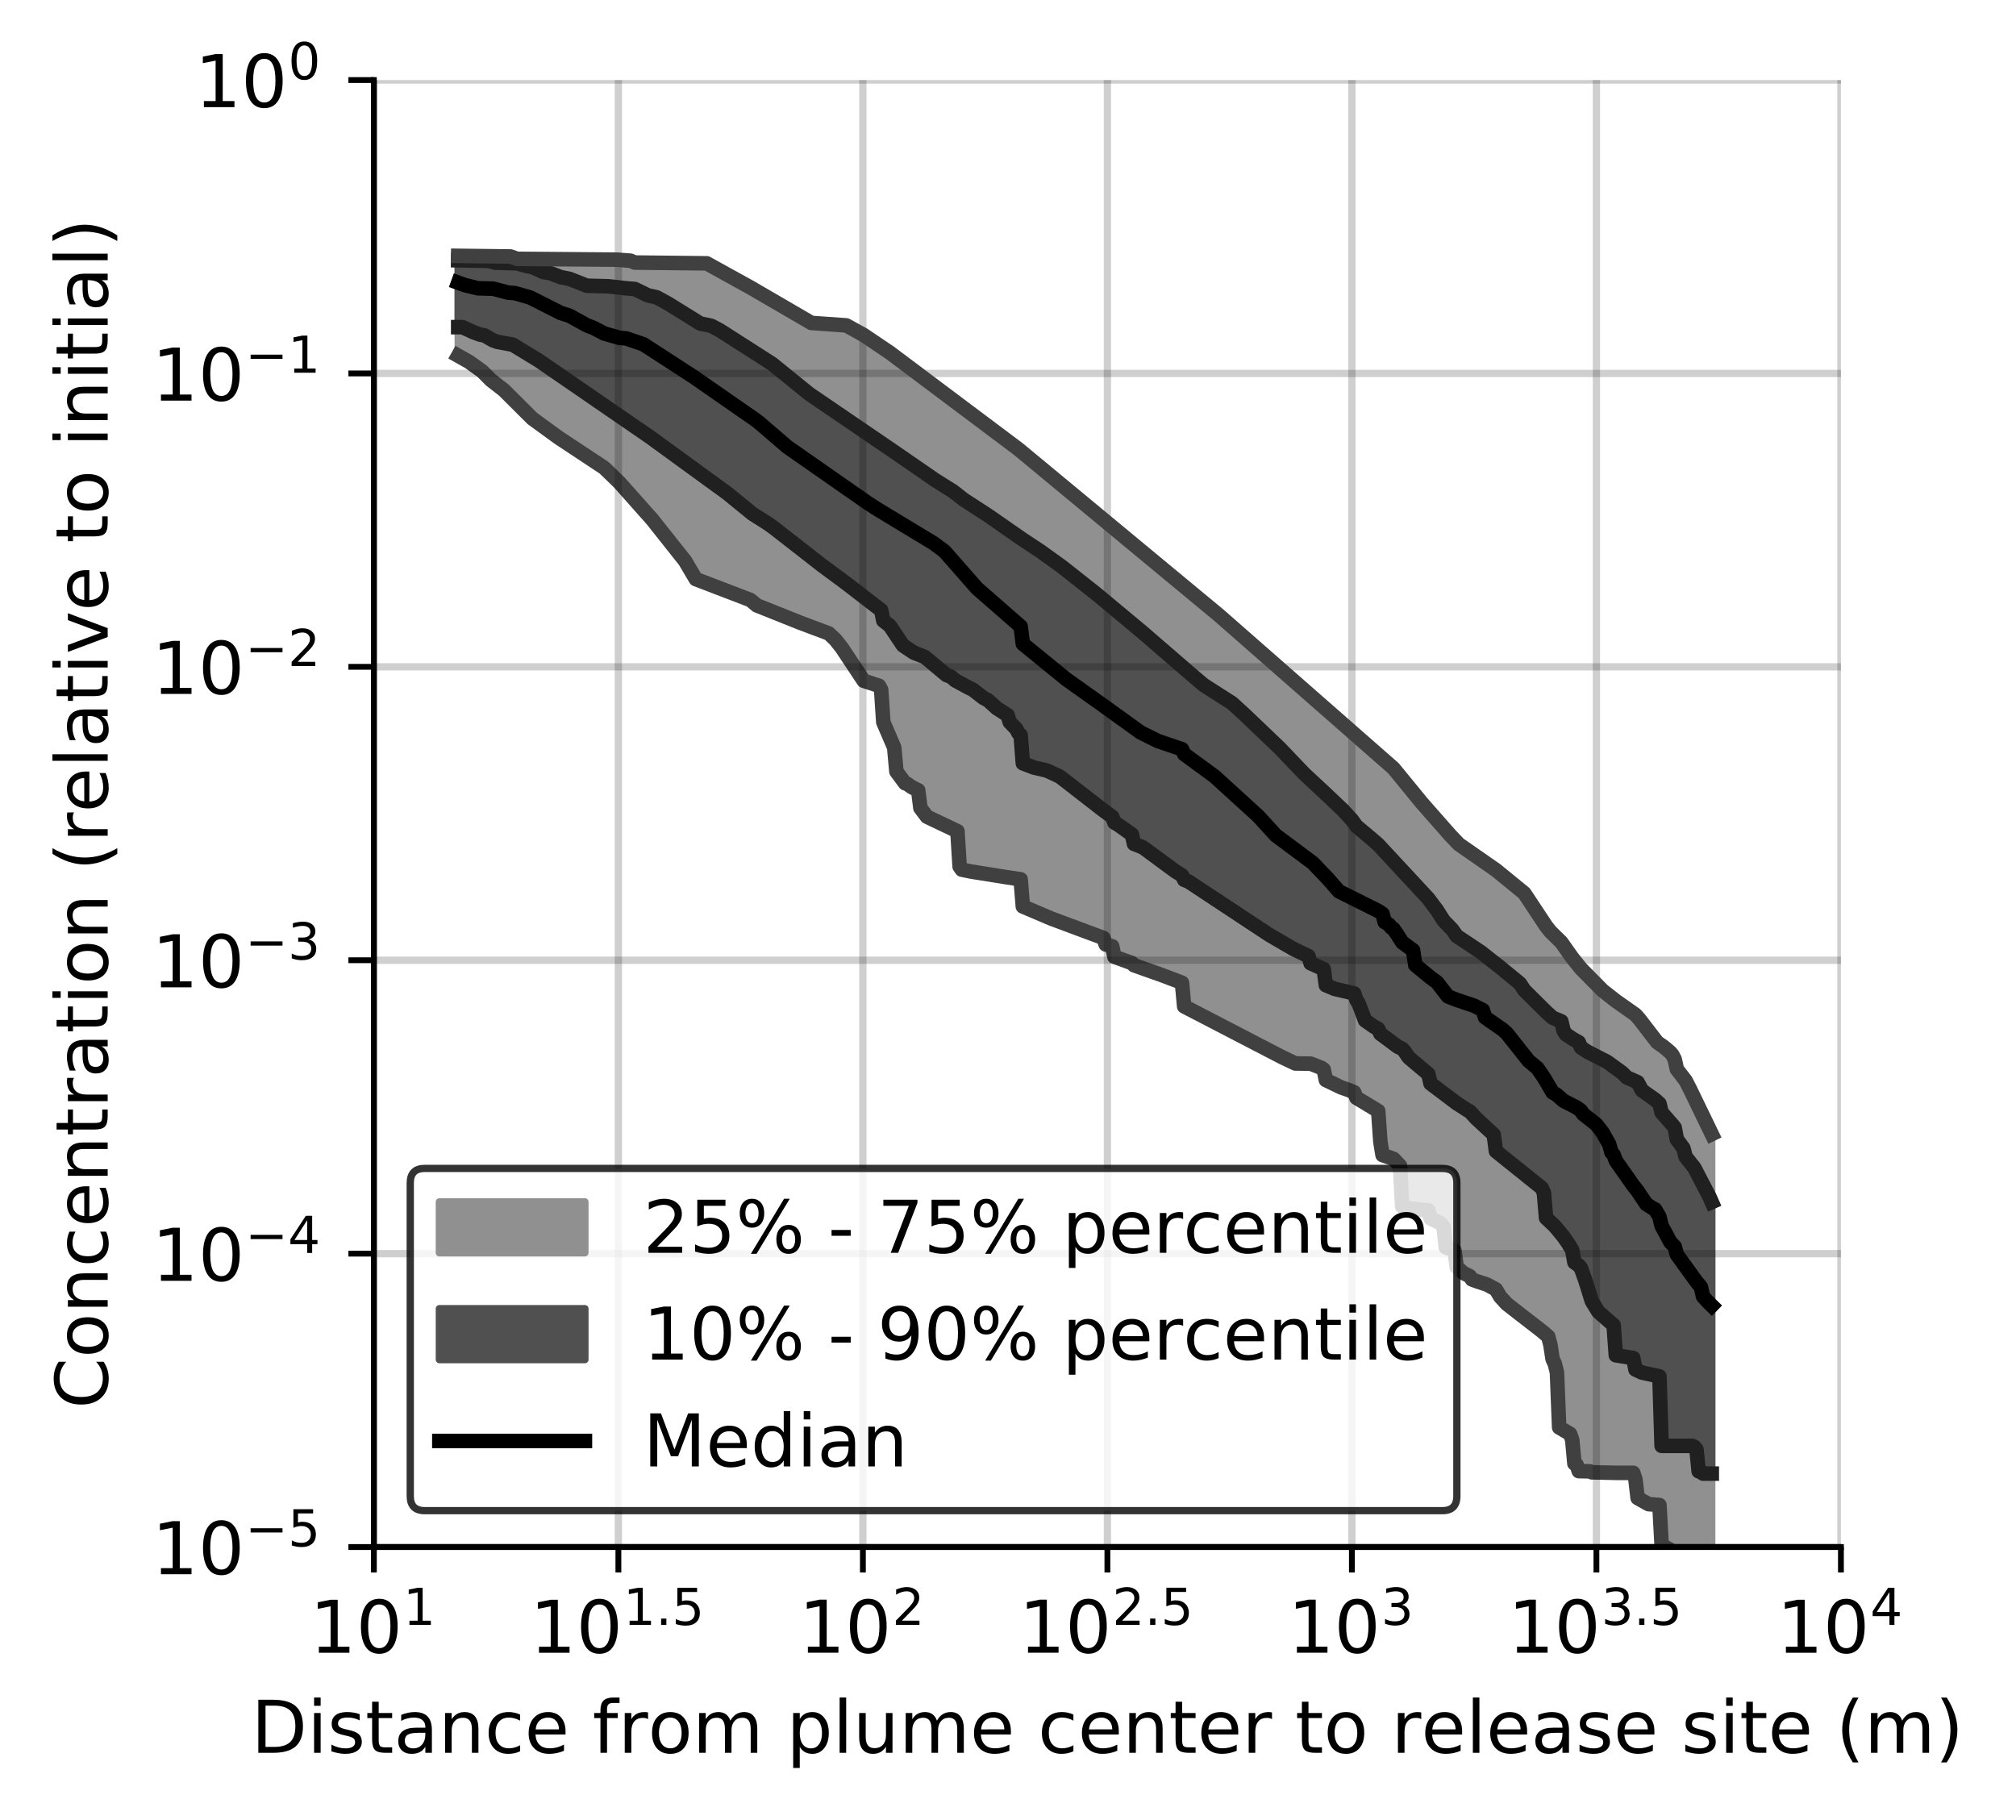 <?xml version="1.0" encoding="utf-8" standalone="no"?>
<!DOCTYPE svg PUBLIC "-//W3C//DTD SVG 1.1//EN"
  "http://www.w3.org/Graphics/SVG/1.1/DTD/svg11.dtd">
<!-- Created with matplotlib (https://matplotlib.org/) -->
<svg height="250.155pt" version="1.1" viewBox="0 0 277.037 250.155" width="277.037pt" xmlns="http://www.w3.org/2000/svg" xmlns:xlink="http://www.w3.org/1999/xlink">
 <defs>
  <style type="text/css">
*{stroke-linecap:butt;stroke-linejoin:round;}
  </style>
 </defs>
 <g id="figure_1">
  <g id="patch_1">
   <path d="M 0 250.155 
L 277.037 250.155 
L 277.037 0 
L 0 0 
z
" style="fill:#ffffff;"/>
  </g>
  <g id="axes_1">
   <g id="patch_2">
    <path d="M 51.378 212.599 
L 252.978 212.599 
L 252.978 10.999 
L 51.378 10.999 
z
" style="fill:#ffffff;"/>
   </g>
   <g id="PolyCollection_1">
    <defs>
     <path d="M 62.966 -214.996 
L 62.966 -201.267 
L 63.265 -201.12 
L 63.565 -200.972 
L 63.865 -200.804 
L 64.164 -200.614 
L 64.464 -200.425 
L 64.763 -200.226 
L 65.063 -200.008 
L 65.363 -199.789 
L 65.662 -199.57 
L 65.962 -199.352 
L 66.261 -199.133 
L 66.561 -198.816 
L 66.861 -198.497 
L 67.16 -198.177 
L 67.46 -197.928 
L 67.759 -197.712 
L 68.059 -197.496 
L 68.358 -197.28 
L 68.658 -197.064 
L 68.958 -196.836 
L 69.257 -196.528 
L 69.557 -196.22 
L 69.856 -195.913 
L 70.156 -195.605 
L 70.456 -195.297 
L 70.755 -195.001 
L 71.055 -194.705 
L 71.354 -194.41 
L 71.654 -194.115 
L 71.953 -193.82 
L 72.253 -193.525 
L 72.553 -193.23 
L 72.852 -192.935 
L 73.152 -192.64 
L 73.451 -192.411 
L 73.751 -192.184 
L 74.051 -191.957 
L 74.35 -191.729 
L 74.65 -191.502 
L 74.949 -191.275 
L 75.249 -191.048 
L 75.549 -190.833 
L 75.848 -190.629 
L 76.148 -190.425 
L 76.447 -190.22 
L 76.747 -190.024 
L 77.046 -189.829 
L 77.346 -189.635 
L 77.646 -189.44 
L 77.945 -189.246 
L 78.245 -189.052 
L 78.544 -188.857 
L 78.844 -188.663 
L 79.144 -188.468 
L 79.443 -188.274 
L 79.743 -188.08 
L 80.042 -187.885 
L 80.342 -187.691 
L 80.641 -187.496 
L 80.941 -187.302 
L 81.241 -187.108 
L 81.54 -186.914 
L 81.84 -186.72 
L 82.139 -186.526 
L 82.439 -186.331 
L 82.739 -186.135 
L 83.038 -185.859 
L 83.338 -185.583 
L 83.637 -185.307 
L 83.937 -185.031 
L 84.237 -184.755 
L 84.536 -184.349 
L 84.836 -184.132 
L 85.135 -183.821 
L 85.435 -183.494 
L 85.734 -183.161 
L 86.034 -182.828 
L 86.334 -182.472 
L 86.633 -182.117 
L 86.933 -181.772 
L 87.232 -181.427 
L 87.532 -181.082 
L 87.832 -180.737 
L 88.131 -180.401 
L 88.431 -180.073 
L 88.73 -179.745 
L 89.03 -179.418 
L 89.329 -179.09 
L 89.629 -178.762 
L 89.929 -178.395 
L 90.228 -178.039 
L 90.528 -177.683 
L 90.827 -177.327 
L 91.127 -176.971 
L 91.427 -176.616 
L 91.726 -176.26 
L 92.026 -175.904 
L 92.325 -175.528 
L 92.625 -175.118 
L 92.925 -174.712 
L 93.224 -174.31 
L 93.524 -173.907 
L 93.823 -173.505 
L 94.123 -173.102 
L 94.422 -172.574 
L 94.722 -172.026 
L 95.022 -171.48 
L 95.321 -170.937 
L 95.621 -170.57 
L 95.92 -170.454 
L 96.22 -170.339 
L 96.52 -170.223 
L 96.819 -170.109 
L 97.119 -169.998 
L 97.418 -169.886 
L 97.718 -169.774 
L 98.017 -169.663 
L 98.317 -169.551 
L 98.617 -169.44 
L 98.916 -169.328 
L 99.216 -169.215 
L 99.515 -169.098 
L 99.815 -168.981 
L 100.115 -168.864 
L 100.414 -168.747 
L 100.714 -168.631 
L 101.013 -168.514 
L 101.313 -168.397 
L 101.612 -168.28 
L 101.912 -168.165 
L 102.212 -168.05 
L 102.511 -167.935 
L 102.811 -167.82 
L 103.11 -167.705 
L 103.41 -167.444 
L 103.71 -167.165 
L 104.009 -166.96 
L 104.309 -166.835 
L 104.608 -166.709 
L 104.908 -166.584 
L 105.208 -166.458 
L 105.507 -166.332 
L 105.807 -166.207 
L 106.106 -166.081 
L 106.406 -165.955 
L 106.705 -165.829 
L 107.005 -165.704 
L 107.305 -165.575 
L 107.604 -165.446 
L 107.904 -165.316 
L 108.203 -165.192 
L 108.503 -165.088 
L 108.803 -164.983 
L 109.102 -164.879 
L 109.402 -164.775 
L 109.701 -164.67 
L 110.001 -164.566 
L 110.3 -164.461 
L 110.6 -164.357 
L 110.9 -164.252 
L 111.199 -164.148 
L 111.499 -164.043 
L 111.798 -163.939 
L 112.098 -163.834 
L 112.398 -163.728 
L 112.697 -163.622 
L 112.997 -163.516 
L 113.296 -163.41 
L 113.596 -163.304 
L 113.896 -163.107 
L 114.195 -162.862 
L 114.495 -162.601 
L 114.794 -162.253 
L 115.094 -161.905 
L 115.393 -161.514 
L 115.693 -161.116 
L 115.993 -160.664 
L 116.292 -160.2 
L 116.592 -159.73 
L 116.891 -159.241 
L 117.191 -158.789 
L 117.491 -158.337 
L 117.79 -157.885 
L 118.09 -157.426 
L 118.389 -156.932 
L 118.689 -156.601 
L 118.988 -156.501 
L 119.288 -156.408 
L 119.588 -156.312 
L 119.887 -156.216 
L 120.187 -156.12 
L 120.486 -156.02 
L 120.786 -155.917 
L 121.086 -155.372 
L 121.385 -150.909 
L 121.685 -150.252 
L 121.984 -149.588 
L 122.284 -148.88 
L 122.584 -148.172 
L 122.883 -147.434 
L 123.183 -144.134 
L 123.482 -143.715 
L 123.782 -143.295 
L 124.081 -142.874 
L 124.381 -142.515 
L 124.681 -142.431 
L 124.98 -142.15 
L 125.28 -141.998 
L 125.579 -141.847 
L 125.879 -141.696 
L 126.179 -141.547 
L 126.478 -139.123 
L 126.778 -138.718 
L 127.077 -138.313 
L 127.377 -137.926 
L 127.676 -137.784 
L 127.976 -137.643 
L 128.276 -137.502 
L 128.575 -137.361 
L 128.875 -137.22 
L 129.174 -137.079 
L 129.474 -136.939 
L 129.774 -136.8 
L 130.073 -136.661 
L 130.373 -136.52 
L 130.672 -136.373 
L 130.972 -136.225 
L 131.271 -136.077 
L 131.571 -135.927 
L 131.871 -131.073 
L 132.17 -130.649 
L 132.47 -130.564 
L 132.769 -130.508 
L 133.069 -130.453 
L 133.369 -130.398 
L 133.668 -130.344 
L 133.968 -130.289 
L 134.267 -130.241 
L 134.567 -130.195 
L 134.867 -130.149 
L 135.166 -130.104 
L 135.466 -130.059 
L 135.765 -130.013 
L 136.065 -129.968 
L 136.364 -129.923 
L 136.664 -129.878 
L 136.964 -129.832 
L 137.263 -129.781 
L 137.563 -129.731 
L 137.862 -129.681 
L 138.162 -129.633 
L 138.462 -129.585 
L 138.761 -129.537 
L 139.061 -129.489 
L 139.36 -129.446 
L 139.66 -129.403 
L 139.959 -129.36 
L 140.259 -129.318 
L 140.559 -125.587 
L 140.858 -125.451 
L 141.158 -125.318 
L 141.457 -125.185 
L 141.757 -125.052 
L 142.057 -124.919 
L 142.356 -124.786 
L 142.656 -124.655 
L 142.955 -124.526 
L 143.255 -124.401 
L 143.555 -124.282 
L 143.854 -124.162 
L 144.154 -124.044 
L 144.453 -123.929 
L 144.753 -123.814 
L 145.052 -123.698 
L 145.352 -123.583 
L 145.652 -123.468 
L 145.951 -123.356 
L 146.251 -123.245 
L 146.55 -123.133 
L 146.85 -123.022 
L 147.15 -122.911 
L 147.449 -122.8 
L 147.749 -122.69 
L 148.048 -122.579 
L 148.348 -122.469 
L 148.647 -122.359 
L 148.947 -122.249 
L 149.247 -122.139 
L 149.546 -122.028 
L 149.846 -121.918 
L 150.145 -121.808 
L 150.445 -121.698 
L 150.745 -121.586 
L 151.044 -121.475 
L 151.344 -121.363 
L 151.643 -121.251 
L 151.943 -120.371 
L 152.243 -120.285 
L 152.542 -120.199 
L 152.842 -120.113 
L 153.141 -118.675 
L 153.441 -118.552 
L 153.74 -118.432 
L 154.04 -118.321 
L 154.34 -118.212 
L 154.639 -118.108 
L 154.939 -118.01 
L 155.238 -117.915 
L 155.538 -117.82 
L 155.838 -117.509 
L 156.137 -117.411 
L 156.437 -117.311 
L 156.736 -117.206 
L 157.036 -117.1 
L 157.335 -116.995 
L 157.635 -116.889 
L 157.935 -116.781 
L 158.234 -116.674 
L 158.534 -116.566 
L 158.833 -116.459 
L 159.133 -116.351 
L 159.433 -116.242 
L 159.732 -116.13 
L 160.032 -116.018 
L 160.331 -115.906 
L 160.631 -115.794 
L 160.931 -115.682 
L 161.23 -115.569 
L 161.53 -115.453 
L 161.829 -115.337 
L 162.129 -115.221 
L 162.428 -115.105 
L 162.728 -111.857 
L 163.028 -111.699 
L 163.327 -111.541 
L 163.627 -111.385 
L 163.926 -111.229 
L 164.226 -111.074 
L 164.526 -110.917 
L 164.825 -110.76 
L 165.125 -110.603 
L 165.424 -110.446 
L 165.724 -110.288 
L 166.023 -110.13 
L 166.323 -109.972 
L 166.623 -109.813 
L 166.922 -109.653 
L 167.222 -109.494 
L 167.521 -109.334 
L 167.821 -109.173 
L 168.121 -109.01 
L 168.42 -108.847 
L 168.72 -108.683 
L 169.019 -108.52 
L 169.319 -108.358 
L 169.618 -108.206 
L 169.918 -108.054 
L 170.218 -107.902 
L 170.517 -107.75 
L 170.817 -107.598 
L 171.116 -107.446 
L 171.416 -107.293 
L 171.716 -107.14 
L 172.015 -106.987 
L 172.315 -106.834 
L 172.614 -106.68 
L 172.914 -106.527 
L 173.214 -106.374 
L 173.513 -106.22 
L 173.813 -106.065 
L 174.112 -105.909 
L 174.412 -105.646 
L 174.711 -105.564 
L 175.011 -105.444 
L 175.311 -105.296 
L 175.61 -105.152 
L 175.91 -105.008 
L 176.209 -104.864 
L 176.509 -104.718 
L 176.809 -104.572 
L 177.108 -104.427 
L 177.408 -104.282 
L 177.707 -104.142 
L 178.007 -104.012 
L 178.306 -104.011 
L 178.606 -104.011 
L 178.906 -104.015 
L 179.205 -104.021 
L 179.505 -104.026 
L 179.804 -104.033 
L 180.104 -103.984 
L 180.404 -103.872 
L 180.703 -103.758 
L 181.003 -103.643 
L 181.302 -103.524 
L 181.602 -103.399 
L 181.902 -103.18 
L 182.201 -101.734 
L 182.501 -101.576 
L 182.8 -101.419 
L 183.1 -101.261 
L 183.399 -101.105 
L 183.699 -100.991 
L 183.999 -100.798 
L 184.298 -100.724 
L 184.598 -100.646 
L 184.897 -100.528 
L 185.197 -100.411 
L 185.497 -100.293 
L 185.796 -100.175 
L 186.096 -100.055 
L 186.395 -99.296 
L 186.695 -99.114 
L 186.994 -98.931 
L 187.294 -98.749 
L 187.594 -98.568 
L 187.893 -98.387 
L 188.193 -98.207 
L 188.492 -98.027 
L 188.792 -97.847 
L 189.092 -97.668 
L 189.391 -97.488 
L 189.691 -93.249 
L 189.99 -91.426 
L 190.29 -91.322 
L 190.59 -91.219 
L 190.889 -91.115 
L 191.189 -91.011 
L 191.488 -90.906 
L 191.788 -90.639 
L 192.087 -90.308 
L 192.387 -89.972 
L 192.687 -84.352 
L 192.986 -84.258 
L 193.286 -84.164 
L 193.585 -84.097 
L 193.885 -84.055 
L 194.185 -84.012 
L 194.484 -83.975 
L 194.784 -83.942 
L 195.083 -83.913 
L 195.383 -83.89 
L 195.682 -83.866 
L 195.982 -83.846 
L 196.282 -83.827 
L 196.581 -82.726 
L 196.881 -82.593 
L 197.18 -82.454 
L 197.48 -82.304 
L 197.78 -82.14 
L 198.079 -81.915 
L 198.379 -81.487 
L 198.678 -78.756 
L 198.978 -78.633 
L 199.277 -78.513 
L 199.577 -78.394 
L 199.877 -78.278 
L 200.176 -76.031 
L 200.476 -75.739 
L 200.775 -75.463 
L 201.075 -75.23 
L 201.375 -75.079 
L 201.674 -74.929 
L 201.974 -74.78 
L 202.273 -74.333 
L 202.573 -74.187 
L 202.873 -74.11 
L 203.172 -74.033 
L 203.472 -73.956 
L 203.771 -73.879 
L 204.071 -73.758 
L 204.37 -73.615 
L 204.67 -73.474 
L 204.97 -73.336 
L 205.269 -73.199 
L 205.569 -72.959 
L 205.868 -72.407 
L 206.168 -71.946 
L 206.468 -71.565 
L 206.767 -71.246 
L 207.067 -70.964 
L 207.366 -70.712 
L 207.666 -70.473 
L 207.965 -70.242 
L 208.265 -70.011 
L 208.565 -69.789 
L 208.864 -69.566 
L 209.164 -69.347 
L 209.463 -69.13 
L 209.763 -68.91 
L 210.063 -68.687 
L 210.362 -68.457 
L 210.662 -68.223 
L 210.961 -67.985 
L 211.261 -67.744 
L 211.561 -67.498 
L 211.86 -67.249 
L 212.16 -66.996 
L 212.459 -66.742 
L 212.759 -66.486 
L 213.058 -65.336 
L 213.358 -63.382 
L 213.658 -62.754 
L 213.957 -61.534 
L 214.257 -53.991 
L 214.556 -53.792 
L 214.856 -53.606 
L 215.156 -53.432 
L 215.455 -53.267 
L 215.755 -53.109 
L 216.054 -52.284 
L 216.354 -49.035 
L 216.653 -48.873 
L 216.953 -47.99 
L 217.253 -47.99 
L 217.552 -47.99 
L 217.852 -47.99 
L 218.151 -47.99 
L 218.451 -47.964 
L 218.751 -47.825 
L 219.05 -47.809 
L 219.35 -47.793 
L 219.649 -47.777 
L 219.949 -47.762 
L 220.249 -47.754 
L 220.548 -47.754 
L 220.848 -47.754 
L 221.147 -47.754 
L 221.447 -47.754 
L 221.746 -47.754 
L 222.046 -47.754 
L 222.346 -47.754 
L 222.645 -47.754 
L 222.945 -47.754 
L 223.244 -47.754 
L 223.544 -47.754 
L 223.844 -47.754 
L 224.143 -47.754 
L 224.443 -47.754 
L 224.742 -46.852 
L 225.042 -44.294 
L 225.341 -44.123 
L 225.641 -43.945 
L 225.941 -43.761 
L 226.24 -43.568 
L 226.54 -43.454 
L 226.839 -43.431 
L 227.139 -43.407 
L 227.439 -43.382 
L 227.738 -43.356 
L 228.038 -43.329 
L 228.337 -37.838 
L 228.637 -37.661 
L 228.937 -37.476 
L 229.236 -37.283 
L 229.536 -37.084 
L 229.835 -36.88 
L 230.135 -36.696 
L 230.434 -36.524 
L 230.734 -36.361 
L 231.034 -36.211 
L 231.333 -36.072 
L 231.633 -35.944 
L 231.932 -35.823 
L 232.232 -35.708 
L 232.532 -35.59 
L 232.831 -35.467 
L 233.131 -35.338 
L 233.43 -34.944 
L 233.73 -34.806 
L 234.029 -34.665 
L 234.329 -34.523 
L 234.629 -34.378 
L 234.928 -34.23 
L 235.228 -34.079 
L 235.228 -94.308 
L 235.228 -94.308 
L 234.928 -94.928 
L 234.629 -95.555 
L 234.329 -96.204 
L 234.029 -96.866 
L 233.73 -97.533 
L 233.43 -98.093 
L 233.131 -98.671 
L 232.831 -99.259 
L 232.532 -99.881 
L 232.232 -100.497 
L 231.932 -101.155 
L 231.633 -101.661 
L 231.333 -102.071 
L 231.034 -102.46 
L 230.734 -102.841 
L 230.434 -103.213 
L 230.135 -104.586 
L 229.835 -105.162 
L 229.536 -105.53 
L 229.236 -105.811 
L 228.937 -106.059 
L 228.637 -106.292 
L 228.337 -106.531 
L 228.038 -106.742 
L 227.738 -106.915 
L 227.439 -107.236 
L 227.139 -107.501 
L 226.839 -107.987 
L 226.54 -108.399 
L 226.24 -108.809 
L 225.941 -109.217 
L 225.641 -109.625 
L 225.341 -110.029 
L 225.042 -110.435 
L 224.742 -110.712 
L 224.443 -110.957 
L 224.143 -111.185 
L 223.844 -111.408 
L 223.544 -111.624 
L 223.244 -111.838 
L 222.945 -112.049 
L 222.645 -112.228 
L 222.346 -112.415 
L 222.046 -112.612 
L 221.746 -112.818 
L 221.447 -113.035 
L 221.147 -113.266 
L 220.848 -113.515 
L 220.548 -113.76 
L 220.249 -114.017 
L 219.949 -114.282 
L 219.649 -114.556 
L 219.35 -114.849 
L 219.05 -115.144 
L 218.751 -115.445 
L 218.451 -115.755 
L 218.151 -116.095 
L 217.852 -116.419 
L 217.552 -116.736 
L 217.253 -117.05 
L 216.953 -117.346 
L 216.653 -117.71 
L 216.354 -118.124 
L 216.054 -118.544 
L 215.755 -118.947 
L 215.455 -119.357 
L 215.156 -119.777 
L 214.856 -120.203 
L 214.556 -120.662 
L 214.257 -120.951 
L 213.957 -121.248 
L 213.658 -121.544 
L 213.358 -121.84 
L 213.058 -122.136 
L 212.759 -122.423 
L 212.459 -122.891 
L 212.16 -123.359 
L 211.86 -123.815 
L 211.561 -124.275 
L 211.261 -124.741 
L 210.961 -125.204 
L 210.662 -125.655 
L 210.362 -126.099 
L 210.063 -126.542 
L 209.763 -126.979 
L 209.463 -127.414 
L 209.164 -127.762 
L 208.864 -127.985 
L 208.565 -128.214 
L 208.265 -128.446 
L 207.965 -128.674 
L 207.666 -128.899 
L 207.366 -129.118 
L 207.067 -129.365 
L 206.767 -129.613 
L 206.468 -129.861 
L 206.168 -130.106 
L 205.868 -130.35 
L 205.569 -130.591 
L 205.269 -130.826 
L 204.97 -131.074 
L 204.67 -131.308 
L 204.37 -131.537 
L 204.071 -131.758 
L 203.771 -131.983 
L 203.472 -132.198 
L 203.172 -132.414 
L 202.873 -132.61 
L 202.573 -132.803 
L 202.273 -132.985 
L 201.974 -133.167 
L 201.674 -133.345 
L 201.375 -133.535 
L 201.075 -133.722 
L 200.775 -133.934 
L 200.476 -134.136 
L 200.176 -134.388 
L 199.877 -134.723 
L 199.577 -135.058 
L 199.277 -135.394 
L 198.978 -135.734 
L 198.678 -136.073 
L 198.379 -136.412 
L 198.079 -136.75 
L 197.78 -137.081 
L 197.48 -137.414 
L 197.18 -137.753 
L 196.881 -138.092 
L 196.581 -138.431 
L 196.282 -138.776 
L 195.982 -139.122 
L 195.682 -139.467 
L 195.383 -139.82 
L 195.083 -140.178 
L 194.784 -140.537 
L 194.484 -140.896 
L 194.185 -141.258 
L 193.885 -141.62 
L 193.585 -141.982 
L 193.286 -142.346 
L 192.986 -142.713 
L 192.687 -143.08 
L 192.387 -143.447 
L 192.087 -143.822 
L 191.788 -144.2 
L 191.488 -144.579 
L 191.189 -144.931 
L 190.889 -145.183 
L 190.59 -145.435 
L 190.29 -145.688 
L 189.99 -145.94 
L 189.691 -146.193 
L 189.391 -146.458 
L 189.092 -146.726 
L 188.792 -146.994 
L 188.492 -147.263 
L 188.193 -147.532 
L 187.893 -147.8 
L 187.594 -148.068 
L 187.294 -148.336 
L 186.994 -148.606 
L 186.695 -148.877 
L 186.395 -149.149 
L 186.096 -149.42 
L 185.796 -149.697 
L 185.497 -149.981 
L 185.197 -150.25 
L 184.897 -150.519 
L 184.598 -150.787 
L 184.298 -151.051 
L 183.999 -151.315 
L 183.699 -151.576 
L 183.399 -151.837 
L 183.1 -152.103 
L 182.8 -152.369 
L 182.501 -152.635 
L 182.201 -152.901 
L 181.902 -153.164 
L 181.602 -153.423 
L 181.302 -153.683 
L 181.003 -153.942 
L 180.703 -154.201 
L 180.404 -154.464 
L 180.104 -154.729 
L 179.804 -154.993 
L 179.505 -155.257 
L 179.205 -155.521 
L 178.906 -155.785 
L 178.606 -156.049 
L 178.306 -156.313 
L 178.007 -156.577 
L 177.707 -156.842 
L 177.408 -157.104 
L 177.108 -157.367 
L 176.809 -157.629 
L 176.509 -157.892 
L 176.209 -158.154 
L 175.91 -158.412 
L 175.61 -158.67 
L 175.311 -158.927 
L 175.011 -159.185 
L 174.711 -159.443 
L 174.412 -159.701 
L 174.112 -159.96 
L 173.813 -160.222 
L 173.513 -160.484 
L 173.214 -160.746 
L 172.914 -161.007 
L 172.614 -161.262 
L 172.315 -161.513 
L 172.015 -161.765 
L 171.716 -162.02 
L 171.416 -162.274 
L 171.116 -162.529 
L 170.817 -162.781 
L 170.517 -163.033 
L 170.218 -163.284 
L 169.918 -163.536 
L 169.618 -163.788 
L 169.319 -164.042 
L 169.019 -164.292 
L 168.72 -164.549 
L 168.42 -164.81 
L 168.121 -165.072 
L 167.821 -165.333 
L 167.521 -165.594 
L 167.222 -165.856 
L 166.922 -166.118 
L 166.623 -166.381 
L 166.323 -166.644 
L 166.023 -166.904 
L 165.724 -167.158 
L 165.424 -167.412 
L 165.125 -167.667 
L 164.825 -167.921 
L 164.526 -168.176 
L 164.226 -168.43 
L 163.926 -168.684 
L 163.627 -168.939 
L 163.327 -169.193 
L 163.028 -169.448 
L 162.728 -169.702 
L 162.428 -169.957 
L 162.129 -170.211 
L 161.829 -170.465 
L 161.53 -170.72 
L 161.23 -170.973 
L 160.931 -171.225 
L 160.631 -171.477 
L 160.331 -171.729 
L 160.032 -171.981 
L 159.732 -172.233 
L 159.433 -172.484 
L 159.133 -172.731 
L 158.833 -172.978 
L 158.534 -173.225 
L 158.234 -173.472 
L 157.935 -173.718 
L 157.635 -173.961 
L 157.335 -174.204 
L 157.036 -174.447 
L 156.736 -174.69 
L 156.437 -174.933 
L 156.137 -175.176 
L 155.838 -175.418 
L 155.538 -175.661 
L 155.238 -175.904 
L 154.939 -176.147 
L 154.639 -176.39 
L 154.34 -176.633 
L 154.04 -176.874 
L 153.74 -177.115 
L 153.441 -177.355 
L 153.141 -177.595 
L 152.842 -177.835 
L 152.542 -178.076 
L 152.243 -178.316 
L 151.943 -178.556 
L 151.643 -178.796 
L 151.344 -179.037 
L 151.044 -179.277 
L 150.745 -179.517 
L 150.445 -179.767 
L 150.145 -180.017 
L 149.846 -180.266 
L 149.546 -180.514 
L 149.247 -180.762 
L 148.947 -181.009 
L 148.647 -181.257 
L 148.348 -181.505 
L 148.048 -181.753 
L 147.749 -182.001 
L 147.449 -182.249 
L 147.15 -182.497 
L 146.85 -182.745 
L 146.55 -182.993 
L 146.251 -183.241 
L 145.951 -183.489 
L 145.652 -183.737 
L 145.352 -183.984 
L 145.052 -184.232 
L 144.753 -184.48 
L 144.453 -184.727 
L 144.154 -184.973 
L 143.854 -185.22 
L 143.555 -185.467 
L 143.255 -185.714 
L 142.955 -185.961 
L 142.656 -186.207 
L 142.356 -186.454 
L 142.057 -186.701 
L 141.757 -186.948 
L 141.457 -187.195 
L 141.158 -187.441 
L 140.858 -187.688 
L 140.559 -187.935 
L 140.259 -188.182 
L 139.959 -188.428 
L 139.66 -188.675 
L 139.36 -188.922 
L 139.061 -189.169 
L 138.761 -189.416 
L 138.462 -189.645 
L 138.162 -189.869 
L 137.862 -190.092 
L 137.563 -190.315 
L 137.263 -190.539 
L 136.964 -190.762 
L 136.664 -190.985 
L 136.364 -191.209 
L 136.065 -191.432 
L 135.765 -191.655 
L 135.466 -191.879 
L 135.166 -192.102 
L 134.867 -192.325 
L 134.567 -192.548 
L 134.267 -192.772 
L 133.968 -192.995 
L 133.668 -193.218 
L 133.369 -193.442 
L 133.069 -193.665 
L 132.769 -193.888 
L 132.47 -194.112 
L 132.17 -194.335 
L 131.871 -194.558 
L 131.571 -194.781 
L 131.271 -195.005 
L 130.972 -195.228 
L 130.672 -195.451 
L 130.373 -195.675 
L 130.073 -195.898 
L 129.774 -196.121 
L 129.474 -196.344 
L 129.174 -196.566 
L 128.875 -196.789 
L 128.575 -197.012 
L 128.276 -197.234 
L 127.976 -197.457 
L 127.676 -197.68 
L 127.377 -197.902 
L 127.077 -198.125 
L 126.778 -198.348 
L 126.478 -198.571 
L 126.179 -198.793 
L 125.879 -199.016 
L 125.579 -199.239 
L 125.28 -199.461 
L 124.98 -199.684 
L 124.681 -199.907 
L 124.381 -200.129 
L 124.081 -200.352 
L 123.782 -200.575 
L 123.482 -200.798 
L 123.183 -201.02 
L 122.883 -201.243 
L 122.584 -201.466 
L 122.284 -201.688 
L 121.984 -201.911 
L 121.685 -202.134 
L 121.385 -202.356 
L 121.086 -202.579 
L 120.786 -202.775 
L 120.486 -202.966 
L 120.187 -203.157 
L 119.887 -203.348 
L 119.588 -203.539 
L 119.288 -203.731 
L 118.988 -203.922 
L 118.689 -204.113 
L 118.389 -204.295 
L 118.09 -204.468 
L 117.79 -204.642 
L 117.491 -204.815 
L 117.191 -204.988 
L 116.891 -205.139 
L 116.592 -205.29 
L 116.292 -205.441 
L 115.993 -205.525 
L 115.693 -205.542 
L 115.393 -205.559 
L 115.094 -205.576 
L 114.794 -205.592 
L 114.495 -205.609 
L 114.195 -205.626 
L 113.896 -205.643 
L 113.596 -205.659 
L 113.296 -205.676 
L 112.997 -205.693 
L 112.697 -205.71 
L 112.398 -205.727 
L 112.098 -205.743 
L 111.798 -205.76 
L 111.499 -205.777 
L 111.199 -205.897 
L 110.9 -206.073 
L 110.6 -206.249 
L 110.3 -206.425 
L 110.001 -206.602 
L 109.701 -206.778 
L 109.402 -206.954 
L 109.102 -207.13 
L 108.803 -207.307 
L 108.503 -207.483 
L 108.203 -207.659 
L 107.904 -207.835 
L 107.604 -208.011 
L 107.305 -208.188 
L 107.005 -208.364 
L 106.705 -208.54 
L 106.406 -208.716 
L 106.106 -208.893 
L 105.807 -209.069 
L 105.507 -209.245 
L 105.208 -209.421 
L 104.908 -209.598 
L 104.608 -209.774 
L 104.309 -209.95 
L 104.009 -210.126 
L 103.71 -210.302 
L 103.41 -210.479 
L 103.11 -210.655 
L 102.811 -210.831 
L 102.511 -211.007 
L 102.212 -211.184 
L 101.912 -211.36 
L 101.612 -211.536 
L 101.313 -211.712 
L 101.013 -211.888 
L 100.714 -212.054 
L 100.414 -212.213 
L 100.115 -212.373 
L 99.815 -212.532 
L 99.515 -212.692 
L 99.216 -212.851 
L 98.916 -213.011 
L 98.617 -213.17 
L 98.317 -213.33 
L 98.017 -213.489 
L 97.718 -213.649 
L 97.418 -213.808 
L 97.119 -213.967 
L 96.819 -214.053 
L 96.52 -214.07 
L 96.22 -214.075 
L 95.92 -214.075 
L 95.621 -214.075 
L 95.321 -214.075 
L 95.022 -214.075 
L 94.722 -214.075 
L 94.422 -214.075 
L 94.123 -214.075 
L 93.823 -214.075 
L 93.524 -214.075 
L 93.224 -214.075 
L 92.925 -214.075 
L 92.625 -214.075 
L 92.325 -214.075 
L 92.026 -214.075 
L 91.726 -214.075 
L 91.427 -214.075 
L 91.127 -214.075 
L 90.827 -214.075 
L 90.528 -214.075 
L 90.228 -214.075 
L 89.929 -214.075 
L 89.629 -214.075 
L 89.329 -214.075 
L 89.03 -214.075 
L 88.73 -214.075 
L 88.431 -214.075 
L 88.131 -214.075 
L 87.832 -214.075 
L 87.532 -214.075 
L 87.232 -214.075 
L 86.933 -214.184 
L 86.633 -214.331 
L 86.334 -214.371 
L 86.034 -214.371 
L 85.734 -214.371 
L 85.435 -214.371 
L 85.135 -214.421 
L 84.836 -214.472 
L 84.536 -214.472 
L 84.237 -214.472 
L 83.937 -214.472 
L 83.637 -214.472 
L 83.338 -214.516 
L 83.038 -214.518 
L 82.739 -214.518 
L 82.439 -214.518 
L 82.139 -214.518 
L 81.84 -214.518 
L 81.54 -214.518 
L 81.241 -214.518 
L 80.941 -214.518 
L 80.641 -214.518 
L 80.342 -214.518 
L 80.042 -214.518 
L 79.743 -214.518 
L 79.443 -214.518 
L 79.144 -214.518 
L 78.844 -214.518 
L 78.544 -214.518 
L 78.245 -214.518 
L 77.945 -214.518 
L 77.646 -214.518 
L 77.346 -214.518 
L 77.046 -214.518 
L 76.747 -214.518 
L 76.447 -214.518 
L 76.148 -214.518 
L 75.848 -214.518 
L 75.549 -214.518 
L 75.249 -214.518 
L 74.949 -214.518 
L 74.65 -214.518 
L 74.35 -214.518 
L 74.051 -214.518 
L 73.751 -214.518 
L 73.451 -214.518 
L 73.152 -214.518 
L 72.852 -214.518 
L 72.553 -214.518 
L 72.253 -214.518 
L 71.953 -214.551 
L 71.654 -214.567 
L 71.354 -214.584 
L 71.055 -214.584 
L 70.755 -214.656 
L 70.456 -214.789 
L 70.156 -214.908 
L 69.856 -214.915 
L 69.557 -214.915 
L 69.257 -214.915 
L 68.958 -214.987 
L 68.658 -214.996 
L 68.358 -214.996 
L 68.059 -214.996 
L 67.759 -214.996 
L 67.46 -214.996 
L 67.16 -214.996 
L 66.861 -214.996 
L 66.561 -214.996 
L 66.261 -214.996 
L 65.962 -214.996 
L 65.662 -214.996 
L 65.363 -214.996 
L 65.063 -214.996 
L 64.763 -214.996 
L 64.464 -214.996 
L 64.164 -214.996 
L 63.865 -214.996 
L 63.565 -214.996 
L 63.265 -214.996 
L 62.966 -214.996 
z
" id="m75875b8b09" style="stroke:#909090;"/>
    </defs>
    <g clip-path="url(#p2cfff19d64)">
     <use style="fill:#909090;stroke:#909090;" x="0" xlink:href="#m75875b8b09" y="250.155"/>
    </g>
   </g>
   <g id="PolyCollection_2">
    <defs>
     <path d="M 62.966 -214.387 
L 62.966 -205.196 
L 63.265 -205.196 
L 63.565 -205.196 
L 63.865 -205.081 
L 64.164 -204.936 
L 64.464 -204.791 
L 64.763 -204.646 
L 65.063 -204.501 
L 65.363 -204.356 
L 65.662 -204.225 
L 65.962 -204.177 
L 66.261 -204.129 
L 66.561 -204.066 
L 66.861 -203.873 
L 67.16 -203.68 
L 67.46 -203.529 
L 67.759 -203.384 
L 68.059 -203.239 
L 68.358 -203.172 
L 68.658 -203.124 
L 68.958 -203.076 
L 69.257 -203.027 
L 69.557 -202.979 
L 69.856 -202.931 
L 70.156 -202.883 
L 70.456 -202.79 
L 70.755 -202.616 
L 71.055 -202.443 
L 71.354 -202.266 
L 71.654 -202.086 
L 71.953 -201.906 
L 72.253 -201.726 
L 72.553 -201.546 
L 72.852 -201.365 
L 73.152 -201.185 
L 73.451 -201.005 
L 73.751 -200.802 
L 74.051 -200.599 
L 74.35 -200.395 
L 74.65 -200.191 
L 74.949 -199.988 
L 75.249 -199.784 
L 75.549 -199.581 
L 75.848 -199.377 
L 76.148 -199.174 
L 76.447 -198.97 
L 76.747 -198.767 
L 77.046 -198.563 
L 77.346 -198.359 
L 77.646 -198.156 
L 77.945 -197.952 
L 78.245 -197.749 
L 78.544 -197.545 
L 78.844 -197.342 
L 79.144 -197.138 
L 79.443 -196.935 
L 79.743 -196.731 
L 80.042 -196.527 
L 80.342 -196.324 
L 80.641 -196.12 
L 80.941 -195.917 
L 81.241 -195.713 
L 81.54 -195.51 
L 81.84 -195.306 
L 82.139 -195.103 
L 82.439 -194.896 
L 82.739 -194.688 
L 83.038 -194.48 
L 83.338 -194.265 
L 83.637 -194.049 
L 83.937 -193.832 
L 84.237 -193.616 
L 84.536 -193.4 
L 84.836 -193.199 
L 85.135 -193.003 
L 85.435 -192.802 
L 85.734 -192.597 
L 86.034 -192.389 
L 86.334 -192.182 
L 86.633 -191.975 
L 86.933 -191.767 
L 87.232 -191.56 
L 87.532 -191.352 
L 87.832 -191.145 
L 88.131 -190.938 
L 88.431 -190.73 
L 88.73 -190.523 
L 89.03 -190.313 
L 89.329 -190.091 
L 89.629 -189.869 
L 89.929 -189.648 
L 90.228 -189.426 
L 90.528 -189.204 
L 90.827 -188.982 
L 91.127 -188.76 
L 91.427 -188.538 
L 91.726 -188.316 
L 92.026 -188.094 
L 92.325 -187.872 
L 92.625 -187.651 
L 92.925 -187.429 
L 93.224 -187.207 
L 93.524 -186.985 
L 93.823 -186.763 
L 94.123 -186.541 
L 94.422 -186.319 
L 94.722 -186.089 
L 95.022 -185.851 
L 95.321 -185.614 
L 95.621 -185.377 
L 95.92 -185.14 
L 96.22 -184.903 
L 96.52 -184.673 
L 96.819 -184.481 
L 97.119 -184.29 
L 97.418 -184.098 
L 97.718 -183.906 
L 98.017 -183.714 
L 98.317 -183.522 
L 98.617 -183.33 
L 98.916 -183.138 
L 99.216 -182.942 
L 99.515 -182.745 
L 99.815 -182.471 
L 100.115 -182.217 
L 100.414 -181.967 
L 100.714 -181.716 
L 101.013 -181.46 
L 101.313 -181.188 
L 101.612 -180.917 
L 101.912 -180.646 
L 102.212 -180.374 
L 102.511 -180.157 
L 102.811 -179.952 
L 103.11 -179.747 
L 103.41 -179.542 
L 103.71 -179.336 
L 104.009 -179.131 
L 104.309 -178.929 
L 104.608 -178.736 
L 104.908 -178.562 
L 105.208 -178.388 
L 105.507 -178.214 
L 105.807 -178.04 
L 106.106 -177.805 
L 106.406 -177.565 
L 106.705 -177.326 
L 107.005 -177.087 
L 107.305 -176.846 
L 107.604 -176.605 
L 107.904 -176.364 
L 108.203 -176.123 
L 108.503 -175.881 
L 108.803 -175.639 
L 109.102 -175.393 
L 109.402 -175.148 
L 109.701 -174.902 
L 110.001 -174.659 
L 110.3 -174.415 
L 110.6 -174.172 
L 110.9 -173.928 
L 111.199 -173.692 
L 111.499 -173.483 
L 111.798 -173.271 
L 112.098 -173.059 
L 112.398 -172.848 
L 112.697 -172.637 
L 112.997 -172.426 
L 113.296 -172.215 
L 113.596 -172.003 
L 113.896 -171.792 
L 114.195 -171.58 
L 114.495 -171.36 
L 114.794 -171.134 
L 115.094 -170.908 
L 115.393 -170.683 
L 115.693 -170.457 
L 115.993 -170.229 
L 116.292 -169.992 
L 116.592 -169.75 
L 116.891 -169.507 
L 117.191 -169.265 
L 117.491 -169.023 
L 117.79 -168.779 
L 118.09 -168.525 
L 118.389 -168.282 
L 118.689 -168.069 
L 118.988 -167.856 
L 119.288 -167.643 
L 119.588 -167.423 
L 119.887 -167.204 
L 120.187 -166.984 
L 120.486 -166.764 
L 120.786 -166.538 
L 121.086 -166.3 
L 121.385 -164.863 
L 121.685 -164.659 
L 121.984 -164.442 
L 122.284 -164.156 
L 122.584 -163.69 
L 122.883 -163.224 
L 123.183 -162.758 
L 123.482 -162.293 
L 123.782 -161.827 
L 124.081 -161.467 
L 124.381 -161.249 
L 124.681 -161.033 
L 124.98 -160.817 
L 125.28 -160.601 
L 125.579 -160.465 
L 125.879 -160.349 
L 126.179 -160.233 
L 126.478 -160.118 
L 126.778 -160.002 
L 127.077 -159.877 
L 127.377 -159.613 
L 127.676 -159.36 
L 127.976 -159.104 
L 128.276 -158.837 
L 128.575 -158.57 
L 128.875 -158.303 
L 129.174 -157.987 
L 129.474 -157.658 
L 129.774 -157.487 
L 130.073 -157.385 
L 130.373 -157.283 
L 130.672 -157.159 
L 130.972 -156.876 
L 131.271 -156.65 
L 131.571 -156.469 
L 131.871 -156.284 
L 132.17 -156.1 
L 132.47 -155.941 
L 132.769 -155.809 
L 133.069 -155.677 
L 133.369 -155.545 
L 133.668 -155.393 
L 133.968 -155.146 
L 134.267 -154.898 
L 134.567 -154.669 
L 134.867 -154.448 
L 135.166 -154.235 
L 135.466 -154.079 
L 135.765 -153.927 
L 136.065 -153.621 
L 136.364 -153.321 
L 136.664 -153.046 
L 136.964 -152.843 
L 137.263 -152.642 
L 137.563 -152.447 
L 137.862 -152.258 
L 138.162 -152.068 
L 138.462 -151.877 
L 138.761 -150.919 
L 139.061 -150.618 
L 139.36 -150.306 
L 139.66 -149.984 
L 139.959 -149.406 
L 140.259 -149.122 
L 140.559 -145.261 
L 140.858 -145.132 
L 141.158 -145.006 
L 141.457 -144.881 
L 141.757 -144.758 
L 142.057 -144.686 
L 142.356 -144.632 
L 142.656 -144.587 
L 142.955 -144.541 
L 143.255 -144.495 
L 143.555 -144.392 
L 143.854 -144.268 
L 144.154 -144.145 
L 144.453 -144.023 
L 144.753 -143.904 
L 145.052 -143.785 
L 145.352 -143.665 
L 145.652 -143.427 
L 145.951 -143.188 
L 146.251 -142.949 
L 146.55 -142.71 
L 146.85 -142.473 
L 147.15 -142.237 
L 147.449 -142.001 
L 147.749 -141.765 
L 148.048 -141.529 
L 148.348 -141.295 
L 148.647 -141.06 
L 148.947 -140.826 
L 149.247 -140.592 
L 149.546 -140.365 
L 149.846 -140.137 
L 150.145 -139.909 
L 150.445 -139.68 
L 150.745 -139.455 
L 151.044 -139.23 
L 151.344 -139.006 
L 151.643 -138.781 
L 151.943 -138.561 
L 152.243 -138.342 
L 152.542 -138.122 
L 152.842 -137.903 
L 153.141 -137.126 
L 153.441 -136.98 
L 153.74 -136.763 
L 154.04 -136.546 
L 154.34 -136.331 
L 154.639 -136.118 
L 154.939 -135.906 
L 155.238 -135.695 
L 155.538 -135.484 
L 155.838 -134.184 
L 156.137 -134.075 
L 156.437 -133.966 
L 156.736 -133.859 
L 157.036 -133.722 
L 157.335 -133.493 
L 157.635 -133.265 
L 157.935 -133.036 
L 158.234 -132.805 
L 158.534 -132.573 
L 158.833 -132.341 
L 159.133 -132.108 
L 159.433 -131.877 
L 159.732 -131.646 
L 160.032 -131.435 
L 160.331 -131.231 
L 160.631 -131.027 
L 160.931 -130.823 
L 161.23 -130.619 
L 161.53 -130.414 
L 161.829 -130.225 
L 162.129 -130.044 
L 162.428 -129.863 
L 162.728 -129.251 
L 163.028 -129.171 
L 163.327 -129.01 
L 163.627 -128.808 
L 163.926 -128.607 
L 164.226 -128.405 
L 164.526 -128.208 
L 164.825 -128.01 
L 165.125 -127.813 
L 165.424 -127.616 
L 165.724 -127.419 
L 166.023 -127.22 
L 166.323 -127.022 
L 166.623 -126.825 
L 166.922 -126.627 
L 167.222 -126.43 
L 167.521 -126.234 
L 167.821 -126.037 
L 168.121 -125.84 
L 168.42 -125.641 
L 168.72 -125.438 
L 169.019 -125.236 
L 169.319 -125.033 
L 169.618 -124.83 
L 169.918 -124.622 
L 170.218 -124.413 
L 170.517 -124.205 
L 170.817 -123.996 
L 171.116 -123.787 
L 171.416 -123.573 
L 171.716 -123.358 
L 172.015 -123.161 
L 172.315 -122.978 
L 172.614 -122.793 
L 172.914 -122.608 
L 173.214 -122.424 
L 173.513 -122.24 
L 173.813 -122.056 
L 174.112 -121.87 
L 174.412 -121.685 
L 174.711 -121.5 
L 175.011 -121.314 
L 175.311 -121.126 
L 175.61 -120.938 
L 175.91 -120.751 
L 176.209 -120.563 
L 176.509 -120.375 
L 176.809 -120.204 
L 177.108 -120.059 
L 177.408 -119.914 
L 177.707 -119.769 
L 178.007 -119.624 
L 178.306 -119.48 
L 178.606 -119.336 
L 178.906 -119.192 
L 179.205 -119.048 
L 179.505 -118.904 
L 179.804 -118.76 
L 180.104 -117.778 
L 180.404 -117.644 
L 180.703 -117.509 
L 181.003 -117.374 
L 181.302 -117.24 
L 181.602 -117.106 
L 181.902 -116.979 
L 182.201 -114.768 
L 182.501 -114.621 
L 182.8 -114.484 
L 183.1 -114.351 
L 183.399 -114.268 
L 183.699 -114.185 
L 183.999 -114.098 
L 184.298 -114.014 
L 184.598 -113.932 
L 184.897 -113.848 
L 185.197 -113.763 
L 185.497 -113.718 
L 185.796 -113.672 
L 186.096 -113.626 
L 186.395 -112.754 
L 186.695 -112.27 
L 186.994 -111.445 
L 187.294 -110.58 
L 187.594 -109.923 
L 187.893 -109.694 
L 188.193 -109.474 
L 188.492 -109.253 
L 188.792 -109.083 
L 189.092 -108.924 
L 189.391 -108.761 
L 189.691 -108.096 
L 189.99 -107.856 
L 190.29 -107.618 
L 190.59 -107.379 
L 190.889 -107.144 
L 191.189 -106.908 
L 191.488 -106.677 
L 191.788 -106.472 
L 192.087 -106.314 
L 192.387 -106.167 
L 192.687 -106.031 
L 192.986 -105.717 
L 193.286 -105.234 
L 193.585 -104.831 
L 193.885 -104.574 
L 194.185 -104.315 
L 194.484 -104.056 
L 194.784 -103.793 
L 195.083 -103.548 
L 195.383 -103.3 
L 195.682 -103.05 
L 195.982 -102.804 
L 196.282 -102.556 
L 196.581 -101.255 
L 196.881 -101.018 
L 197.18 -100.781 
L 197.48 -100.541 
L 197.78 -100.302 
L 198.079 -100.067 
L 198.379 -99.84 
L 198.678 -99.616 
L 198.978 -99.396 
L 199.277 -99.18 
L 199.577 -98.963 
L 199.877 -98.753 
L 200.176 -98.544 
L 200.476 -98.335 
L 200.775 -98.125 
L 201.075 -97.921 
L 201.375 -97.719 
L 201.674 -97.583 
L 201.974 -97.427 
L 202.273 -97.046 
L 202.573 -96.728 
L 202.873 -96.445 
L 203.172 -96.16 
L 203.472 -95.878 
L 203.771 -95.6 
L 204.071 -95.324 
L 204.37 -95.049 
L 204.67 -94.775 
L 204.97 -94.503 
L 205.269 -94.235 
L 205.569 -91.955 
L 205.868 -91.71 
L 206.168 -91.473 
L 206.468 -91.236 
L 206.767 -90.999 
L 207.067 -90.761 
L 207.366 -90.522 
L 207.666 -90.283 
L 207.965 -90.043 
L 208.265 -89.799 
L 208.565 -89.554 
L 208.864 -89.297 
L 209.164 -89.03 
L 209.463 -88.755 
L 209.763 -88.47 
L 210.063 -88.175 
L 210.362 -87.895 
L 210.662 -87.704 
L 210.961 -87.511 
L 211.261 -87.314 
L 211.561 -87.112 
L 211.86 -86.907 
L 212.16 -86.256 
L 212.459 -82.778 
L 212.759 -82.522 
L 213.058 -82.251 
L 213.358 -81.966 
L 213.658 -81.657 
L 213.957 -81.326 
L 214.257 -80.974 
L 214.556 -80.602 
L 214.856 -80.209 
L 215.156 -79.83 
L 215.455 -79.341 
L 215.755 -78.865 
L 216.054 -78.355 
L 216.354 -76.681 
L 216.653 -76.472 
L 216.953 -76.255 
L 217.253 -75.89 
L 217.552 -75.109 
L 217.852 -74.219 
L 218.151 -73.185 
L 218.451 -72.199 
L 218.751 -71.338 
L 219.05 -70.804 
L 219.35 -70.241 
L 219.649 -69.884 
L 219.949 -69.635 
L 220.249 -69.385 
L 220.548 -69.133 
L 220.848 -68.873 
L 221.147 -68.607 
L 221.447 -68.331 
L 221.746 -68.041 
L 222.046 -63.911 
L 222.346 -63.851 
L 222.645 -63.79 
L 222.945 -63.728 
L 223.244 -63.67 
L 223.544 -63.627 
L 223.844 -63.589 
L 224.143 -63.555 
L 224.443 -63.523 
L 224.742 -61.952 
L 225.042 -61.79 
L 225.341 -61.63 
L 225.641 -61.531 
L 225.941 -61.468 
L 226.24 -61.404 
L 226.54 -61.34 
L 226.839 -61.276 
L 227.139 -61.212 
L 227.439 -61.146 
L 227.738 -61.079 
L 228.038 -61.012 
L 228.337 -51.463 
L 228.637 -51.463 
L 228.937 -51.463 
L 229.236 -51.463 
L 229.536 -51.463 
L 229.835 -51.463 
L 230.135 -51.463 
L 230.434 -51.463 
L 230.734 -51.463 
L 231.034 -51.463 
L 231.333 -51.463 
L 231.633 -51.463 
L 231.932 -51.463 
L 232.232 -51.463 
L 232.532 -51.463 
L 232.831 -51.333 
L 233.131 -50.961 
L 233.43 -47.963 
L 233.73 -47.963 
L 234.029 -47.646 
L 234.329 -47.646 
L 234.629 -47.646 
L 234.928 -47.646 
L 235.228 -47.646 
L 235.228 -84.969 
L 235.228 -84.969 
L 234.928 -85.649 
L 234.629 -86.188 
L 234.329 -86.976 
L 234.029 -87.511 
L 233.73 -88.098 
L 233.43 -88.6 
L 233.131 -89.132 
L 232.831 -89.681 
L 232.532 -90.141 
L 232.232 -90.461 
L 231.932 -90.832 
L 231.633 -91.194 
L 231.333 -92.364 
L 231.034 -92.787 
L 230.734 -93.183 
L 230.434 -93.581 
L 230.135 -95.195 
L 229.835 -95.568 
L 229.536 -95.929 
L 229.236 -96.281 
L 228.937 -96.632 
L 228.637 -96.967 
L 228.337 -97.281 
L 228.038 -98.498 
L 227.738 -98.775 
L 227.439 -99.032 
L 227.139 -99.262 
L 226.839 -99.485 
L 226.54 -99.698 
L 226.24 -99.904 
L 225.941 -100.108 
L 225.641 -100.305 
L 225.341 -100.845 
L 225.042 -101.428 
L 224.742 -101.573 
L 224.443 -101.709 
L 224.143 -101.833 
L 223.844 -101.948 
L 223.544 -102.101 
L 223.244 -102.405 
L 222.945 -102.716 
L 222.645 -102.966 
L 222.346 -103.189 
L 222.046 -103.408 
L 221.746 -103.618 
L 221.447 -103.826 
L 221.147 -104.033 
L 220.848 -104.237 
L 220.548 -104.422 
L 220.249 -104.583 
L 219.949 -104.737 
L 219.649 -104.891 
L 219.35 -105.043 
L 219.05 -105.189 
L 218.751 -105.333 
L 218.451 -105.474 
L 218.151 -105.618 
L 217.852 -105.763 
L 217.552 -105.986 
L 217.253 -106.213 
L 216.953 -106.924 
L 216.653 -107.052 
L 216.354 -107.233 
L 216.054 -107.432 
L 215.755 -107.618 
L 215.455 -107.793 
L 215.156 -108.045 
L 214.856 -108.552 
L 214.556 -109.8 
L 214.257 -109.945 
L 213.957 -110.082 
L 213.658 -110.202 
L 213.358 -110.3 
L 213.058 -110.48 
L 212.759 -110.797 
L 212.459 -111.115 
L 212.16 -111.432 
L 211.86 -111.737 
L 211.561 -112.041 
L 211.261 -112.346 
L 210.961 -112.642 
L 210.662 -112.934 
L 210.362 -113.228 
L 210.063 -113.517 
L 209.763 -113.799 
L 209.463 -114.082 
L 209.164 -114.472 
L 208.864 -115.002 
L 208.565 -115.324 
L 208.265 -115.576 
L 207.965 -115.813 
L 207.666 -116.02 
L 207.366 -116.208 
L 207.067 -116.469 
L 206.767 -116.721 
L 206.468 -116.97 
L 206.168 -117.219 
L 205.868 -117.469 
L 205.569 -117.708 
L 205.269 -117.945 
L 204.97 -118.184 
L 204.67 -118.423 
L 204.37 -118.652 
L 204.071 -118.882 
L 203.771 -119.112 
L 203.472 -119.333 
L 203.172 -119.545 
L 202.873 -119.75 
L 202.573 -119.954 
L 202.273 -120.16 
L 201.974 -120.365 
L 201.674 -120.561 
L 201.375 -120.756 
L 201.075 -120.952 
L 200.775 -121.148 
L 200.476 -121.342 
L 200.176 -121.53 
L 199.877 -121.916 
L 199.577 -122.392 
L 199.277 -122.744 
L 198.978 -123.052 
L 198.678 -123.356 
L 198.379 -123.638 
L 198.079 -123.988 
L 197.78 -124.534 
L 197.48 -125.059 
L 197.18 -125.563 
L 196.881 -125.936 
L 196.581 -126.301 
L 196.282 -126.664 
L 195.982 -127.023 
L 195.682 -127.379 
L 195.383 -127.737 
L 195.083 -128.091 
L 194.784 -128.426 
L 194.484 -128.733 
L 194.185 -129.039 
L 193.885 -129.345 
L 193.585 -129.65 
L 193.286 -129.956 
L 192.986 -130.267 
L 192.687 -130.578 
L 192.387 -130.89 
L 192.087 -131.202 
L 191.788 -131.521 
L 191.488 -131.842 
L 191.189 -132.162 
L 190.889 -132.484 
L 190.59 -132.806 
L 190.29 -133.127 
L 189.99 -133.448 
L 189.691 -133.769 
L 189.391 -134.085 
L 189.092 -134.387 
L 188.792 -134.635 
L 188.492 -134.872 
L 188.193 -135.106 
L 187.893 -135.34 
L 187.594 -135.574 
L 187.294 -135.808 
L 186.994 -136.071 
L 186.695 -136.357 
L 186.395 -136.628 
L 186.096 -136.997 
L 185.796 -137.463 
L 185.497 -137.816 
L 185.197 -138.172 
L 184.897 -138.48 
L 184.598 -138.775 
L 184.298 -139.068 
L 183.999 -139.363 
L 183.699 -139.66 
L 183.399 -139.957 
L 183.1 -140.249 
L 182.8 -140.515 
L 182.501 -140.782 
L 182.201 -141.049 
L 181.902 -141.32 
L 181.602 -141.592 
L 181.302 -141.863 
L 181.003 -142.134 
L 180.703 -142.406 
L 180.404 -142.676 
L 180.104 -142.945 
L 179.804 -143.237 
L 179.505 -143.546 
L 179.205 -143.839 
L 178.906 -144.086 
L 178.606 -144.384 
L 178.306 -144.693 
L 178.007 -145.007 
L 177.707 -145.331 
L 177.408 -145.657 
L 177.108 -145.984 
L 176.809 -146.312 
L 176.509 -146.64 
L 176.209 -146.967 
L 175.91 -147.293 
L 175.61 -147.619 
L 175.311 -147.935 
L 175.011 -148.217 
L 174.711 -148.5 
L 174.412 -148.783 
L 174.112 -149.066 
L 173.813 -149.348 
L 173.513 -149.63 
L 173.214 -149.912 
L 172.914 -150.193 
L 172.614 -150.474 
L 172.315 -150.755 
L 172.015 -151.035 
L 171.716 -151.314 
L 171.416 -151.594 
L 171.116 -151.873 
L 170.817 -152.153 
L 170.517 -152.432 
L 170.218 -152.711 
L 169.918 -152.988 
L 169.618 -153.266 
L 169.319 -153.519 
L 169.019 -153.761 
L 168.72 -153.986 
L 168.42 -154.194 
L 168.121 -154.405 
L 167.821 -154.584 
L 167.521 -154.764 
L 167.222 -154.944 
L 166.922 -155.12 
L 166.623 -155.296 
L 166.323 -155.471 
L 166.023 -155.648 
L 165.724 -155.828 
L 165.424 -156.012 
L 165.125 -156.196 
L 164.825 -156.465 
L 164.526 -156.735 
L 164.226 -157.006 
L 163.926 -157.277 
L 163.627 -157.547 
L 163.327 -157.818 
L 163.028 -158.089 
L 162.728 -158.359 
L 162.428 -158.629 
L 162.129 -158.895 
L 161.829 -159.162 
L 161.53 -159.429 
L 161.23 -159.696 
L 160.931 -159.959 
L 160.631 -160.222 
L 160.331 -160.484 
L 160.032 -160.746 
L 159.732 -161.005 
L 159.433 -161.25 
L 159.133 -161.493 
L 158.833 -161.737 
L 158.534 -161.98 
L 158.234 -162.224 
L 157.935 -162.47 
L 157.635 -162.723 
L 157.335 -162.976 
L 157.036 -163.229 
L 156.736 -163.482 
L 156.437 -163.735 
L 156.137 -163.986 
L 155.838 -164.236 
L 155.538 -164.486 
L 155.238 -164.736 
L 154.939 -164.986 
L 154.639 -165.235 
L 154.34 -165.479 
L 154.04 -165.722 
L 153.74 -165.964 
L 153.441 -166.207 
L 153.141 -166.449 
L 152.842 -166.691 
L 152.542 -166.934 
L 152.243 -167.176 
L 151.943 -167.438 
L 151.643 -167.706 
L 151.344 -167.973 
L 151.044 -168.232 
L 150.745 -168.475 
L 150.445 -168.718 
L 150.145 -168.961 
L 149.846 -169.201 
L 149.546 -169.439 
L 149.247 -169.678 
L 148.947 -169.916 
L 148.647 -170.154 
L 148.348 -170.393 
L 148.048 -170.63 
L 147.749 -170.866 
L 147.449 -171.103 
L 147.15 -171.34 
L 146.85 -171.572 
L 146.55 -171.803 
L 146.251 -172.033 
L 145.951 -172.261 
L 145.652 -172.491 
L 145.352 -172.722 
L 145.052 -172.952 
L 144.753 -173.182 
L 144.453 -173.398 
L 144.154 -173.603 
L 143.854 -173.807 
L 143.555 -174.012 
L 143.255 -174.216 
L 142.955 -174.421 
L 142.656 -174.625 
L 142.356 -174.83 
L 142.057 -175.034 
L 141.757 -175.239 
L 141.457 -175.433 
L 141.158 -175.6 
L 140.858 -175.783 
L 140.559 -175.997 
L 140.259 -176.208 
L 139.959 -176.417 
L 139.66 -176.627 
L 139.36 -176.837 
L 139.061 -177.047 
L 138.761 -177.256 
L 138.462 -177.466 
L 138.162 -177.676 
L 137.862 -177.886 
L 137.563 -178.095 
L 137.263 -178.305 
L 136.964 -178.515 
L 136.664 -178.725 
L 136.364 -178.93 
L 136.065 -179.13 
L 135.765 -179.33 
L 135.466 -179.53 
L 135.166 -179.73 
L 134.867 -179.928 
L 134.567 -180.127 
L 134.267 -180.326 
L 133.968 -180.524 
L 133.668 -180.723 
L 133.369 -180.916 
L 133.069 -181.1 
L 132.769 -181.283 
L 132.47 -181.467 
L 132.17 -181.65 
L 131.871 -181.842 
L 131.571 -182.11 
L 131.271 -182.378 
L 130.972 -182.636 
L 130.672 -182.826 
L 130.373 -183.016 
L 130.073 -183.206 
L 129.774 -183.396 
L 129.474 -183.586 
L 129.174 -183.775 
L 128.875 -183.963 
L 128.575 -184.135 
L 128.276 -184.307 
L 127.976 -184.48 
L 127.676 -184.669 
L 127.377 -184.881 
L 127.077 -185.092 
L 126.778 -185.304 
L 126.478 -185.516 
L 126.179 -185.728 
L 125.879 -185.939 
L 125.579 -186.151 
L 125.28 -186.363 
L 124.98 -186.574 
L 124.681 -186.786 
L 124.381 -186.998 
L 124.081 -187.209 
L 123.782 -187.421 
L 123.482 -187.633 
L 123.183 -187.844 
L 122.883 -188.056 
L 122.584 -188.268 
L 122.284 -188.479 
L 121.984 -188.691 
L 121.685 -188.903 
L 121.385 -189.114 
L 121.086 -189.326 
L 120.786 -189.538 
L 120.486 -189.75 
L 120.187 -189.961 
L 119.887 -190.173 
L 119.588 -190.385 
L 119.288 -190.596 
L 118.988 -190.804 
L 118.689 -191.007 
L 118.389 -191.208 
L 118.09 -191.409 
L 117.79 -191.61 
L 117.491 -191.811 
L 117.191 -192.011 
L 116.891 -192.212 
L 116.592 -192.413 
L 116.292 -192.614 
L 115.993 -192.815 
L 115.693 -193.016 
L 115.393 -193.217 
L 115.094 -193.418 
L 114.794 -193.618 
L 114.495 -193.819 
L 114.195 -194.02 
L 113.896 -194.221 
L 113.596 -194.422 
L 113.296 -194.623 
L 112.997 -194.824 
L 112.697 -195.025 
L 112.398 -195.226 
L 112.098 -195.426 
L 111.798 -195.627 
L 111.499 -195.828 
L 111.199 -196.029 
L 110.9 -196.23 
L 110.6 -196.431 
L 110.3 -196.677 
L 110.001 -196.926 
L 109.701 -197.174 
L 109.402 -197.423 
L 109.102 -197.671 
L 108.803 -197.92 
L 108.503 -198.168 
L 108.203 -198.417 
L 107.904 -198.665 
L 107.604 -198.914 
L 107.305 -199.162 
L 107.005 -199.411 
L 106.705 -199.659 
L 106.406 -199.908 
L 106.106 -200.156 
L 105.807 -200.405 
L 105.507 -200.61 
L 105.208 -200.813 
L 104.908 -201.016 
L 104.608 -201.204 
L 104.309 -201.391 
L 104.009 -201.578 
L 103.71 -201.765 
L 103.41 -201.952 
L 103.11 -202.139 
L 102.811 -202.327 
L 102.511 -202.514 
L 102.212 -202.701 
L 101.912 -202.888 
L 101.612 -203.075 
L 101.313 -203.262 
L 101.013 -203.449 
L 100.714 -203.636 
L 100.414 -203.823 
L 100.115 -204.01 
L 99.815 -204.198 
L 99.515 -204.385 
L 99.216 -204.572 
L 98.916 -204.759 
L 98.617 -204.946 
L 98.317 -205.112 
L 98.017 -205.249 
L 97.718 -205.386 
L 97.418 -205.519 
L 97.119 -205.565 
L 96.819 -205.611 
L 96.52 -205.656 
L 96.22 -205.702 
L 95.92 -205.85 
L 95.621 -206.038 
L 95.321 -206.227 
L 95.022 -206.415 
L 94.722 -206.603 
L 94.422 -206.791 
L 94.123 -206.98 
L 93.823 -207.168 
L 93.524 -207.356 
L 93.224 -207.545 
L 92.925 -207.733 
L 92.625 -207.921 
L 92.325 -208.109 
L 92.026 -208.298 
L 91.726 -208.486 
L 91.427 -208.674 
L 91.127 -208.862 
L 90.827 -209.016 
L 90.528 -209.159 
L 90.228 -209.302 
L 89.929 -209.421 
L 89.629 -209.469 
L 89.329 -209.516 
L 89.03 -209.564 
L 88.73 -209.611 
L 88.431 -209.77 
L 88.131 -209.963 
L 87.832 -210.122 
L 87.532 -210.282 
L 87.232 -210.441 
L 86.933 -210.536 
L 86.633 -210.536 
L 86.334 -210.536 
L 86.034 -210.536 
L 85.734 -210.536 
L 85.435 -210.551 
L 85.135 -210.594 
L 84.836 -210.637 
L 84.536 -210.681 
L 84.237 -210.724 
L 83.937 -210.767 
L 83.637 -210.81 
L 83.338 -210.854 
L 83.038 -210.89 
L 82.739 -210.89 
L 82.439 -210.89 
L 82.139 -210.89 
L 81.84 -210.89 
L 81.54 -210.89 
L 81.241 -210.89 
L 80.941 -210.89 
L 80.641 -210.89 
L 80.342 -210.955 
L 80.042 -211.081 
L 79.743 -211.207 
L 79.443 -211.333 
L 79.144 -211.459 
L 78.844 -211.585 
L 78.544 -211.711 
L 78.245 -211.837 
L 77.945 -211.948 
L 77.646 -211.99 
L 77.346 -212.032 
L 77.046 -212.074 
L 76.747 -212.145 
L 76.447 -212.274 
L 76.148 -212.396 
L 75.848 -212.518 
L 75.549 -212.639 
L 75.249 -212.701 
L 74.949 -212.742 
L 74.65 -212.773 
L 74.35 -212.884 
L 74.051 -213.002 
L 73.751 -213.158 
L 73.451 -213.309 
L 73.152 -213.46 
L 72.852 -213.558 
L 72.553 -213.595 
L 72.253 -213.632 
L 71.953 -213.669 
L 71.654 -213.749 
L 71.354 -213.86 
L 71.055 -213.971 
L 70.755 -214.056 
L 70.456 -214.058 
L 70.156 -214.058 
L 69.856 -214.058 
L 69.557 -214.058 
L 69.257 -214.058 
L 68.958 -214.058 
L 68.658 -214.058 
L 68.358 -214.058 
L 68.059 -214.058 
L 67.759 -214.108 
L 67.46 -214.19 
L 67.16 -214.306 
L 66.861 -214.316 
L 66.561 -214.352 
L 66.261 -214.387 
L 65.962 -214.387 
L 65.662 -214.387 
L 65.363 -214.387 
L 65.063 -214.387 
L 64.763 -214.387 
L 64.464 -214.387 
L 64.164 -214.387 
L 63.865 -214.387 
L 63.565 -214.387 
L 63.265 -214.387 
L 62.966 -214.387 
z
" id="mb8acf447da" style="stroke:#505050;"/>
    </defs>
    <g clip-path="url(#p2cfff19d64)">
     <use style="fill:#505050;stroke:#505050;" x="0" xlink:href="#mb8acf447da" y="250.155"/>
    </g>
   </g>
   <g id="matplotlib.axis_1">
    <g id="xtick_1">
     <g id="line2d_1">
      <defs>
       <path d="M 0 0 
L 0 3.5 
" id="me81faaace8" style="stroke:#000000;stroke-width:0.8;"/>
      </defs>
      <g>
       <use style="stroke:#000000;stroke-width:0.8;" x="51.378" xlink:href="#me81faaace8" y="212.599"/>
      </g>
     </g>
     <g id="text_1">
      <!-- $10^{1}$ -->
      <defs>
       <path d="M 12.406 8.297 
L 28.516 8.297 
L 28.516 63.922 
L 10.984 60.406 
L 10.984 69.391 
L 28.422 72.906 
L 38.281 72.906 
L 38.281 8.297 
L 54.391 8.297 
L 54.391 0 
L 12.406 0 
z
" id="DejaVuSans-49"/>
       <path d="M 31.781 66.406 
Q 24.172 66.406 20.328 58.906 
Q 16.5 51.422 16.5 36.375 
Q 16.5 21.391 20.328 13.891 
Q 24.172 6.391 31.781 6.391 
Q 39.453 6.391 43.281 13.891 
Q 47.125 21.391 47.125 36.375 
Q 47.125 51.422 43.281 58.906 
Q 39.453 66.406 31.781 66.406 
z
M 31.781 74.219 
Q 44.047 74.219 50.516 64.516 
Q 56.984 54.828 56.984 36.375 
Q 56.984 17.969 50.516 8.266 
Q 44.047 -1.422 31.781 -1.422 
Q 19.531 -1.422 13.062 8.266 
Q 6.594 17.969 6.594 36.375 
Q 6.594 54.828 13.062 64.516 
Q 19.531 74.219 31.781 74.219 
z
" id="DejaVuSans-48"/>
      </defs>
      <g transform="translate(42.578 227.198)scale(0.1 -0.1)">
       <use transform="translate(0 0.684)" xlink:href="#DejaVuSans-49"/>
       <use transform="translate(63.623 0.684)" xlink:href="#DejaVuSans-48"/>
       <use transform="translate(128.203 38.966)scale(0.7)" xlink:href="#DejaVuSans-49"/>
      </g>
     </g>
    </g>
    <g id="xtick_2">
     <g id="line2d_2">
      <g>
       <use style="stroke:#000000;stroke-width:0.8;" x="84.978" xlink:href="#me81faaace8" y="212.599"/>
      </g>
     </g>
     <g id="text_2">
      <!-- $10^{1.5}$ -->
      <defs>
       <path d="M 10.688 12.406 
L 21 12.406 
L 21 0 
L 10.688 0 
z
" id="DejaVuSans-46"/>
       <path d="M 10.797 72.906 
L 49.516 72.906 
L 49.516 64.594 
L 19.828 64.594 
L 19.828 46.734 
Q 21.969 47.469 24.109 47.828 
Q 26.266 48.188 28.422 48.188 
Q 40.625 48.188 47.75 41.5 
Q 54.891 34.812 54.891 23.391 
Q 54.891 11.625 47.562 5.094 
Q 40.234 -1.422 26.906 -1.422 
Q 22.312 -1.422 17.547 -0.641 
Q 12.797 0.141 7.719 1.703 
L 7.719 11.625 
Q 12.109 9.234 16.797 8.062 
Q 21.484 6.891 26.703 6.891 
Q 35.156 6.891 40.078 11.328 
Q 45.016 15.766 45.016 23.391 
Q 45.016 31 40.078 35.438 
Q 35.156 39.891 26.703 39.891 
Q 22.75 39.891 18.812 39.016 
Q 14.891 38.141 10.797 36.281 
z
" id="DejaVuSans-53"/>
      </defs>
      <g transform="translate(72.828 227.198)scale(0.1 -0.1)">
       <use transform="translate(0 0.684)" xlink:href="#DejaVuSans-49"/>
       <use transform="translate(63.623 0.684)" xlink:href="#DejaVuSans-48"/>
       <use transform="translate(128.203 38.966)scale(0.7)" xlink:href="#DejaVuSans-49"/>
       <use transform="translate(172.739 38.966)scale(0.7)" xlink:href="#DejaVuSans-46"/>
       <use transform="translate(194.99 38.966)scale(0.7)" xlink:href="#DejaVuSans-53"/>
      </g>
     </g>
    </g>
    <g id="xtick_3">
     <g id="line2d_3">
      <g>
       <use style="stroke:#000000;stroke-width:0.8;" x="118.578" xlink:href="#me81faaace8" y="212.599"/>
      </g>
     </g>
     <g id="text_3">
      <!-- $10^{2}$ -->
      <defs>
       <path d="M 19.188 8.297 
L 53.609 8.297 
L 53.609 0 
L 7.328 0 
L 7.328 8.297 
Q 12.938 14.109 22.625 23.891 
Q 32.328 33.688 34.812 36.531 
Q 39.547 41.844 41.422 45.531 
Q 43.312 49.219 43.312 52.781 
Q 43.312 58.594 39.234 62.25 
Q 35.156 65.922 28.609 65.922 
Q 23.969 65.922 18.812 64.312 
Q 13.672 62.703 7.812 59.422 
L 7.812 69.391 
Q 13.766 71.781 18.938 73 
Q 24.125 74.219 28.422 74.219 
Q 39.75 74.219 46.484 68.547 
Q 53.219 62.891 53.219 53.422 
Q 53.219 48.922 51.531 44.891 
Q 49.859 40.875 45.406 35.406 
Q 44.188 33.984 37.641 27.219 
Q 31.109 20.453 19.188 8.297 
z
" id="DejaVuSans-50"/>
      </defs>
      <g transform="translate(109.778 227.198)scale(0.1 -0.1)">
       <use transform="translate(0 0.766)" xlink:href="#DejaVuSans-49"/>
       <use transform="translate(63.623 0.766)" xlink:href="#DejaVuSans-48"/>
       <use transform="translate(128.203 39.047)scale(0.7)" xlink:href="#DejaVuSans-50"/>
      </g>
     </g>
    </g>
    <g id="xtick_4">
     <g id="line2d_4">
      <g>
       <use style="stroke:#000000;stroke-width:0.8;" x="152.178" xlink:href="#me81faaace8" y="212.599"/>
      </g>
     </g>
     <g id="text_4">
      <!-- $10^{2.5}$ -->
      <g transform="translate(140.028 227.198)scale(0.1 -0.1)">
       <use transform="translate(0 0.766)" xlink:href="#DejaVuSans-49"/>
       <use transform="translate(63.623 0.766)" xlink:href="#DejaVuSans-48"/>
       <use transform="translate(128.203 39.047)scale(0.7)" xlink:href="#DejaVuSans-50"/>
       <use transform="translate(172.739 39.047)scale(0.7)" xlink:href="#DejaVuSans-46"/>
       <use transform="translate(194.99 39.047)scale(0.7)" xlink:href="#DejaVuSans-53"/>
      </g>
     </g>
    </g>
    <g id="xtick_5">
     <g id="line2d_5">
      <g>
       <use style="stroke:#000000;stroke-width:0.8;" x="185.778" xlink:href="#me81faaace8" y="212.599"/>
      </g>
     </g>
     <g id="text_5">
      <!-- $10^{3}$ -->
      <defs>
       <path d="M 40.578 39.312 
Q 47.656 37.797 51.625 33 
Q 55.609 28.219 55.609 21.188 
Q 55.609 10.406 48.188 4.484 
Q 40.766 -1.422 27.094 -1.422 
Q 22.516 -1.422 17.656 -0.516 
Q 12.797 0.391 7.625 2.203 
L 7.625 11.719 
Q 11.719 9.328 16.594 8.109 
Q 21.484 6.891 26.812 6.891 
Q 36.078 6.891 40.938 10.547 
Q 45.797 14.203 45.797 21.188 
Q 45.797 27.641 41.281 31.266 
Q 36.766 34.906 28.719 34.906 
L 20.219 34.906 
L 20.219 43.016 
L 29.109 43.016 
Q 36.375 43.016 40.234 45.922 
Q 44.094 48.828 44.094 54.297 
Q 44.094 59.906 40.109 62.906 
Q 36.141 65.922 28.719 65.922 
Q 24.656 65.922 20.016 65.031 
Q 15.375 64.156 9.812 62.312 
L 9.812 71.094 
Q 15.438 72.656 20.344 73.438 
Q 25.25 74.219 29.594 74.219 
Q 40.828 74.219 47.359 69.109 
Q 53.906 64.016 53.906 55.328 
Q 53.906 49.266 50.438 45.094 
Q 46.969 40.922 40.578 39.312 
z
" id="DejaVuSans-51"/>
      </defs>
      <g transform="translate(176.978 227.198)scale(0.1 -0.1)">
       <use transform="translate(0 0.766)" xlink:href="#DejaVuSans-49"/>
       <use transform="translate(63.623 0.766)" xlink:href="#DejaVuSans-48"/>
       <use transform="translate(128.203 39.047)scale(0.7)" xlink:href="#DejaVuSans-51"/>
      </g>
     </g>
    </g>
    <g id="xtick_6">
     <g id="line2d_6">
      <g>
       <use style="stroke:#000000;stroke-width:0.8;" x="219.378" xlink:href="#me81faaace8" y="212.599"/>
      </g>
     </g>
     <g id="text_6">
      <!-- $10^{3.5}$ -->
      <g transform="translate(207.228 227.198)scale(0.1 -0.1)">
       <use transform="translate(0 0.766)" xlink:href="#DejaVuSans-49"/>
       <use transform="translate(63.623 0.766)" xlink:href="#DejaVuSans-48"/>
       <use transform="translate(128.203 39.047)scale(0.7)" xlink:href="#DejaVuSans-51"/>
       <use transform="translate(172.739 39.047)scale(0.7)" xlink:href="#DejaVuSans-46"/>
       <use transform="translate(194.99 39.047)scale(0.7)" xlink:href="#DejaVuSans-53"/>
      </g>
     </g>
    </g>
    <g id="xtick_7">
     <g id="line2d_7">
      <g>
       <use style="stroke:#000000;stroke-width:0.8;" x="252.978" xlink:href="#me81faaace8" y="212.599"/>
      </g>
     </g>
     <g id="text_7">
      <!-- $10^{4}$ -->
      <defs>
       <path d="M 37.797 64.312 
L 12.891 25.391 
L 37.797 25.391 
z
M 35.203 72.906 
L 47.609 72.906 
L 47.609 25.391 
L 58.016 25.391 
L 58.016 17.188 
L 47.609 17.188 
L 47.609 0 
L 37.797 0 
L 37.797 17.188 
L 4.891 17.188 
L 4.891 26.703 
z
" id="DejaVuSans-52"/>
      </defs>
      <g transform="translate(244.178 227.198)scale(0.1 -0.1)">
       <use transform="translate(0 0.684)" xlink:href="#DejaVuSans-49"/>
       <use transform="translate(63.623 0.684)" xlink:href="#DejaVuSans-48"/>
       <use transform="translate(128.203 38.966)scale(0.7)" xlink:href="#DejaVuSans-52"/>
      </g>
     </g>
    </g>
    <g id="text_8">
     <!-- Distance from plume center to release site (m) -->
     <defs>
      <path d="M 19.672 64.797 
L 19.672 8.109 
L 31.594 8.109 
Q 46.688 8.109 53.688 14.938 
Q 60.688 21.781 60.688 36.531 
Q 60.688 51.172 53.688 57.984 
Q 46.688 64.797 31.594 64.797 
z
M 9.812 72.906 
L 30.078 72.906 
Q 51.266 72.906 61.172 64.094 
Q 71.094 55.281 71.094 36.531 
Q 71.094 17.672 61.125 8.828 
Q 51.172 0 30.078 0 
L 9.812 0 
z
" id="DejaVuSans-68"/>
      <path d="M 9.422 54.688 
L 18.406 54.688 
L 18.406 0 
L 9.422 0 
z
M 9.422 75.984 
L 18.406 75.984 
L 18.406 64.594 
L 9.422 64.594 
z
" id="DejaVuSans-105"/>
      <path d="M 44.281 53.078 
L 44.281 44.578 
Q 40.484 46.531 36.375 47.5 
Q 32.281 48.484 27.875 48.484 
Q 21.188 48.484 17.844 46.438 
Q 14.5 44.391 14.5 40.281 
Q 14.5 37.156 16.891 35.375 
Q 19.281 33.594 26.516 31.984 
L 29.594 31.297 
Q 39.156 29.25 43.188 25.516 
Q 47.219 21.781 47.219 15.094 
Q 47.219 7.469 41.188 3.016 
Q 35.156 -1.422 24.609 -1.422 
Q 20.219 -1.422 15.453 -0.562 
Q 10.688 0.297 5.422 2 
L 5.422 11.281 
Q 10.406 8.688 15.234 7.391 
Q 20.062 6.109 24.812 6.109 
Q 31.156 6.109 34.562 8.281 
Q 37.984 10.453 37.984 14.406 
Q 37.984 18.062 35.516 20.016 
Q 33.062 21.969 24.703 23.781 
L 21.578 24.516 
Q 13.234 26.266 9.516 29.906 
Q 5.812 33.547 5.812 39.891 
Q 5.812 47.609 11.281 51.797 
Q 16.75 56 26.812 56 
Q 31.781 56 36.172 55.266 
Q 40.578 54.547 44.281 53.078 
z
" id="DejaVuSans-115"/>
      <path d="M 18.312 70.219 
L 18.312 54.688 
L 36.812 54.688 
L 36.812 47.703 
L 18.312 47.703 
L 18.312 18.016 
Q 18.312 11.328 20.141 9.422 
Q 21.969 7.516 27.594 7.516 
L 36.812 7.516 
L 36.812 0 
L 27.594 0 
Q 17.188 0 13.234 3.875 
Q 9.281 7.766 9.281 18.016 
L 9.281 47.703 
L 2.688 47.703 
L 2.688 54.688 
L 9.281 54.688 
L 9.281 70.219 
z
" id="DejaVuSans-116"/>
      <path d="M 34.281 27.484 
Q 23.391 27.484 19.188 25 
Q 14.984 22.516 14.984 16.5 
Q 14.984 11.719 18.141 8.906 
Q 21.297 6.109 26.703 6.109 
Q 34.188 6.109 38.703 11.406 
Q 43.219 16.703 43.219 25.484 
L 43.219 27.484 
z
M 52.203 31.203 
L 52.203 0 
L 43.219 0 
L 43.219 8.297 
Q 40.141 3.328 35.547 0.953 
Q 30.953 -1.422 24.312 -1.422 
Q 15.922 -1.422 10.953 3.297 
Q 6 8.016 6 15.922 
Q 6 25.141 12.172 29.828 
Q 18.359 34.516 30.609 34.516 
L 43.219 34.516 
L 43.219 35.406 
Q 43.219 41.609 39.141 45 
Q 35.062 48.391 27.688 48.391 
Q 23 48.391 18.547 47.266 
Q 14.109 46.141 10.016 43.891 
L 10.016 52.203 
Q 14.938 54.109 19.578 55.047 
Q 24.219 56 28.609 56 
Q 40.484 56 46.344 49.844 
Q 52.203 43.703 52.203 31.203 
z
" id="DejaVuSans-97"/>
      <path d="M 54.891 33.016 
L 54.891 0 
L 45.906 0 
L 45.906 32.719 
Q 45.906 40.484 42.875 44.328 
Q 39.844 48.188 33.797 48.188 
Q 26.516 48.188 22.312 43.547 
Q 18.109 38.922 18.109 30.906 
L 18.109 0 
L 9.078 0 
L 9.078 54.688 
L 18.109 54.688 
L 18.109 46.188 
Q 21.344 51.125 25.703 53.562 
Q 30.078 56 35.797 56 
Q 45.219 56 50.047 50.172 
Q 54.891 44.344 54.891 33.016 
z
" id="DejaVuSans-110"/>
      <path d="M 48.781 52.594 
L 48.781 44.188 
Q 44.969 46.297 41.141 47.344 
Q 37.312 48.391 33.406 48.391 
Q 24.656 48.391 19.812 42.844 
Q 14.984 37.312 14.984 27.297 
Q 14.984 17.281 19.812 11.734 
Q 24.656 6.203 33.406 6.203 
Q 37.312 6.203 41.141 7.25 
Q 44.969 8.297 48.781 10.406 
L 48.781 2.094 
Q 45.016 0.344 40.984 -0.531 
Q 36.969 -1.422 32.422 -1.422 
Q 20.062 -1.422 12.781 6.344 
Q 5.516 14.109 5.516 27.297 
Q 5.516 40.672 12.859 48.328 
Q 20.219 56 33.016 56 
Q 37.156 56 41.109 55.141 
Q 45.062 54.297 48.781 52.594 
z
" id="DejaVuSans-99"/>
      <path d="M 56.203 29.594 
L 56.203 25.203 
L 14.891 25.203 
Q 15.484 15.922 20.484 11.062 
Q 25.484 6.203 34.422 6.203 
Q 39.594 6.203 44.453 7.469 
Q 49.312 8.734 54.109 11.281 
L 54.109 2.781 
Q 49.266 0.734 44.188 -0.344 
Q 39.109 -1.422 33.891 -1.422 
Q 20.797 -1.422 13.156 6.188 
Q 5.516 13.812 5.516 26.812 
Q 5.516 40.234 12.766 48.109 
Q 20.016 56 32.328 56 
Q 43.359 56 49.781 48.891 
Q 56.203 41.797 56.203 29.594 
z
M 47.219 32.234 
Q 47.125 39.594 43.094 43.984 
Q 39.062 48.391 32.422 48.391 
Q 24.906 48.391 20.391 44.141 
Q 15.875 39.891 15.188 32.172 
z
" id="DejaVuSans-101"/>
      <path id="DejaVuSans-32"/>
      <path d="M 37.109 75.984 
L 37.109 68.5 
L 28.516 68.5 
Q 23.688 68.5 21.797 66.547 
Q 19.922 64.594 19.922 59.516 
L 19.922 54.688 
L 34.719 54.688 
L 34.719 47.703 
L 19.922 47.703 
L 19.922 0 
L 10.891 0 
L 10.891 47.703 
L 2.297 47.703 
L 2.297 54.688 
L 10.891 54.688 
L 10.891 58.5 
Q 10.891 67.625 15.141 71.797 
Q 19.391 75.984 28.609 75.984 
z
" id="DejaVuSans-102"/>
      <path d="M 41.109 46.297 
Q 39.594 47.172 37.812 47.578 
Q 36.031 48 33.891 48 
Q 26.266 48 22.188 43.047 
Q 18.109 38.094 18.109 28.812 
L 18.109 0 
L 9.078 0 
L 9.078 54.688 
L 18.109 54.688 
L 18.109 46.188 
Q 20.953 51.172 25.484 53.578 
Q 30.031 56 36.531 56 
Q 37.453 56 38.578 55.875 
Q 39.703 55.766 41.062 55.516 
z
" id="DejaVuSans-114"/>
      <path d="M 30.609 48.391 
Q 23.391 48.391 19.188 42.75 
Q 14.984 37.109 14.984 27.297 
Q 14.984 17.484 19.156 11.844 
Q 23.344 6.203 30.609 6.203 
Q 37.797 6.203 41.984 11.859 
Q 46.188 17.531 46.188 27.297 
Q 46.188 37.016 41.984 42.703 
Q 37.797 48.391 30.609 48.391 
z
M 30.609 56 
Q 42.328 56 49.016 48.375 
Q 55.719 40.766 55.719 27.297 
Q 55.719 13.875 49.016 6.219 
Q 42.328 -1.422 30.609 -1.422 
Q 18.844 -1.422 12.172 6.219 
Q 5.516 13.875 5.516 27.297 
Q 5.516 40.766 12.172 48.375 
Q 18.844 56 30.609 56 
z
" id="DejaVuSans-111"/>
      <path d="M 52 44.188 
Q 55.375 50.25 60.062 53.125 
Q 64.75 56 71.094 56 
Q 79.641 56 84.281 50.016 
Q 88.922 44.047 88.922 33.016 
L 88.922 0 
L 79.891 0 
L 79.891 32.719 
Q 79.891 40.578 77.094 44.375 
Q 74.312 48.188 68.609 48.188 
Q 61.625 48.188 57.562 43.547 
Q 53.516 38.922 53.516 30.906 
L 53.516 0 
L 44.484 0 
L 44.484 32.719 
Q 44.484 40.625 41.703 44.406 
Q 38.922 48.188 33.109 48.188 
Q 26.219 48.188 22.156 43.531 
Q 18.109 38.875 18.109 30.906 
L 18.109 0 
L 9.078 0 
L 9.078 54.688 
L 18.109 54.688 
L 18.109 46.188 
Q 21.188 51.219 25.484 53.609 
Q 29.781 56 35.688 56 
Q 41.656 56 45.828 52.969 
Q 50 49.953 52 44.188 
z
" id="DejaVuSans-109"/>
      <path d="M 18.109 8.203 
L 18.109 -20.797 
L 9.078 -20.797 
L 9.078 54.688 
L 18.109 54.688 
L 18.109 46.391 
Q 20.953 51.266 25.266 53.625 
Q 29.594 56 35.594 56 
Q 45.562 56 51.781 48.094 
Q 58.016 40.188 58.016 27.297 
Q 58.016 14.406 51.781 6.484 
Q 45.562 -1.422 35.594 -1.422 
Q 29.594 -1.422 25.266 0.953 
Q 20.953 3.328 18.109 8.203 
z
M 48.688 27.297 
Q 48.688 37.203 44.609 42.844 
Q 40.531 48.484 33.406 48.484 
Q 26.266 48.484 22.188 42.844 
Q 18.109 37.203 18.109 27.297 
Q 18.109 17.391 22.188 11.75 
Q 26.266 6.109 33.406 6.109 
Q 40.531 6.109 44.609 11.75 
Q 48.688 17.391 48.688 27.297 
z
" id="DejaVuSans-112"/>
      <path d="M 9.422 75.984 
L 18.406 75.984 
L 18.406 0 
L 9.422 0 
z
" id="DejaVuSans-108"/>
      <path d="M 8.5 21.578 
L 8.5 54.688 
L 17.484 54.688 
L 17.484 21.922 
Q 17.484 14.156 20.5 10.266 
Q 23.531 6.391 29.594 6.391 
Q 36.859 6.391 41.078 11.031 
Q 45.312 15.672 45.312 23.688 
L 45.312 54.688 
L 54.297 54.688 
L 54.297 0 
L 45.312 0 
L 45.312 8.406 
Q 42.047 3.422 37.719 1 
Q 33.406 -1.422 27.688 -1.422 
Q 18.266 -1.422 13.375 4.438 
Q 8.5 10.297 8.5 21.578 
z
M 31.109 56 
z
" id="DejaVuSans-117"/>
      <path d="M 31 75.875 
Q 24.469 64.656 21.281 53.656 
Q 18.109 42.672 18.109 31.391 
Q 18.109 20.125 21.312 9.062 
Q 24.516 -2 31 -13.188 
L 23.188 -13.188 
Q 15.875 -1.703 12.234 9.375 
Q 8.594 20.453 8.594 31.391 
Q 8.594 42.281 12.203 53.312 
Q 15.828 64.359 23.188 75.875 
z
" id="DejaVuSans-40"/>
      <path d="M 8.016 75.875 
L 15.828 75.875 
Q 23.141 64.359 26.781 53.312 
Q 30.422 42.281 30.422 31.391 
Q 30.422 20.453 26.781 9.375 
Q 23.141 -1.703 15.828 -13.188 
L 8.016 -13.188 
Q 14.5 -2 17.703 9.062 
Q 20.906 20.125 20.906 31.391 
Q 20.906 42.672 17.703 53.656 
Q 14.5 64.656 8.016 75.875 
z
" id="DejaVuSans-41"/>
     </defs>
     <g transform="translate(34.52 240.876)scale(0.1 -0.1)">
      <use xlink:href="#DejaVuSans-68"/>
      <use x="77.002" xlink:href="#DejaVuSans-105"/>
      <use x="104.785" xlink:href="#DejaVuSans-115"/>
      <use x="156.885" xlink:href="#DejaVuSans-116"/>
      <use x="196.094" xlink:href="#DejaVuSans-97"/>
      <use x="257.373" xlink:href="#DejaVuSans-110"/>
      <use x="320.752" xlink:href="#DejaVuSans-99"/>
      <use x="375.732" xlink:href="#DejaVuSans-101"/>
      <use x="437.256" xlink:href="#DejaVuSans-32"/>
      <use x="469.043" xlink:href="#DejaVuSans-102"/>
      <use x="504.248" xlink:href="#DejaVuSans-114"/>
      <use x="545.33" xlink:href="#DejaVuSans-111"/>
      <use x="606.512" xlink:href="#DejaVuSans-109"/>
      <use x="703.924" xlink:href="#DejaVuSans-32"/>
      <use x="735.711" xlink:href="#DejaVuSans-112"/>
      <use x="799.188" xlink:href="#DejaVuSans-108"/>
      <use x="826.971" xlink:href="#DejaVuSans-117"/>
      <use x="890.35" xlink:href="#DejaVuSans-109"/>
      <use x="987.762" xlink:href="#DejaVuSans-101"/>
      <use x="1049.285" xlink:href="#DejaVuSans-32"/>
      <use x="1081.072" xlink:href="#DejaVuSans-99"/>
      <use x="1136.053" xlink:href="#DejaVuSans-101"/>
      <use x="1197.576" xlink:href="#DejaVuSans-110"/>
      <use x="1260.955" xlink:href="#DejaVuSans-116"/>
      <use x="1300.164" xlink:href="#DejaVuSans-101"/>
      <use x="1361.688" xlink:href="#DejaVuSans-114"/>
      <use x="1402.801" xlink:href="#DejaVuSans-32"/>
      <use x="1434.588" xlink:href="#DejaVuSans-116"/>
      <use x="1473.797" xlink:href="#DejaVuSans-111"/>
      <use x="1534.979" xlink:href="#DejaVuSans-32"/>
      <use x="1566.766" xlink:href="#DejaVuSans-114"/>
      <use x="1607.848" xlink:href="#DejaVuSans-101"/>
      <use x="1669.371" xlink:href="#DejaVuSans-108"/>
      <use x="1697.154" xlink:href="#DejaVuSans-101"/>
      <use x="1758.678" xlink:href="#DejaVuSans-97"/>
      <use x="1819.957" xlink:href="#DejaVuSans-115"/>
      <use x="1872.057" xlink:href="#DejaVuSans-101"/>
      <use x="1933.58" xlink:href="#DejaVuSans-32"/>
      <use x="1965.367" xlink:href="#DejaVuSans-115"/>
      <use x="2017.467" xlink:href="#DejaVuSans-105"/>
      <use x="2045.25" xlink:href="#DejaVuSans-116"/>
      <use x="2084.459" xlink:href="#DejaVuSans-101"/>
      <use x="2145.982" xlink:href="#DejaVuSans-32"/>
      <use x="2177.77" xlink:href="#DejaVuSans-40"/>
      <use x="2216.783" xlink:href="#DejaVuSans-109"/>
      <use x="2314.195" xlink:href="#DejaVuSans-41"/>
     </g>
    </g>
   </g>
   <g id="matplotlib.axis_2">
    <g id="ytick_1">
     <g id="line2d_8">
      <defs>
       <path d="M 0 0 
L -3.5 0 
" id="m38dd34edce" style="stroke:#000000;stroke-width:0.8;"/>
      </defs>
      <g>
       <use style="stroke:#000000;stroke-width:0.8;" x="51.378" xlink:href="#m38dd34edce" y="212.599"/>
      </g>
     </g>
     <g id="text_9">
      <!-- $10^{-5}$ -->
      <defs>
       <path d="M 10.594 35.5 
L 73.188 35.5 
L 73.188 27.203 
L 10.594 27.203 
z
" id="DejaVuSans-8722"/>
      </defs>
      <g transform="translate(20.878 216.398)scale(0.1 -0.1)">
       <use transform="translate(0 0.684)" xlink:href="#DejaVuSans-49"/>
       <use transform="translate(63.623 0.684)" xlink:href="#DejaVuSans-48"/>
       <use transform="translate(128.203 38.966)scale(0.7)" xlink:href="#DejaVuSans-8722"/>
       <use transform="translate(186.855 38.966)scale(0.7)" xlink:href="#DejaVuSans-53"/>
      </g>
     </g>
    </g>
    <g id="ytick_2">
     <g id="line2d_9">
      <g>
       <use style="stroke:#000000;stroke-width:0.8;" x="51.378" xlink:href="#m38dd34edce" y="172.279"/>
      </g>
     </g>
     <g id="text_10">
      <!-- $10^{-4}$ -->
      <g transform="translate(20.878 176.078)scale(0.1 -0.1)">
       <use transform="translate(0 0.684)" xlink:href="#DejaVuSans-49"/>
       <use transform="translate(63.623 0.684)" xlink:href="#DejaVuSans-48"/>
       <use transform="translate(128.203 38.966)scale(0.7)" xlink:href="#DejaVuSans-8722"/>
       <use transform="translate(186.855 38.966)scale(0.7)" xlink:href="#DejaVuSans-52"/>
      </g>
     </g>
    </g>
    <g id="ytick_3">
     <g id="line2d_10">
      <g>
       <use style="stroke:#000000;stroke-width:0.8;" x="51.378" xlink:href="#m38dd34edce" y="131.959"/>
      </g>
     </g>
     <g id="text_11">
      <!-- $10^{-3}$ -->
      <g transform="translate(20.878 135.758)scale(0.1 -0.1)">
       <use transform="translate(0 0.766)" xlink:href="#DejaVuSans-49"/>
       <use transform="translate(63.623 0.766)" xlink:href="#DejaVuSans-48"/>
       <use transform="translate(128.203 39.047)scale(0.7)" xlink:href="#DejaVuSans-8722"/>
       <use transform="translate(186.855 39.047)scale(0.7)" xlink:href="#DejaVuSans-51"/>
      </g>
     </g>
    </g>
    <g id="ytick_4">
     <g id="line2d_11">
      <g>
       <use style="stroke:#000000;stroke-width:0.8;" x="51.378" xlink:href="#m38dd34edce" y="91.639"/>
      </g>
     </g>
     <g id="text_12">
      <!-- $10^{-2}$ -->
      <g transform="translate(20.878 95.438)scale(0.1 -0.1)">
       <use transform="translate(0 0.766)" xlink:href="#DejaVuSans-49"/>
       <use transform="translate(63.623 0.766)" xlink:href="#DejaVuSans-48"/>
       <use transform="translate(128.203 39.047)scale(0.7)" xlink:href="#DejaVuSans-8722"/>
       <use transform="translate(186.855 39.047)scale(0.7)" xlink:href="#DejaVuSans-50"/>
      </g>
     </g>
    </g>
    <g id="ytick_5">
     <g id="line2d_12">
      <g>
       <use style="stroke:#000000;stroke-width:0.8;" x="51.378" xlink:href="#m38dd34edce" y="51.319"/>
      </g>
     </g>
     <g id="text_13">
      <!-- $10^{-1}$ -->
      <g transform="translate(20.878 55.118)scale(0.1 -0.1)">
       <use transform="translate(0 0.684)" xlink:href="#DejaVuSans-49"/>
       <use transform="translate(63.623 0.684)" xlink:href="#DejaVuSans-48"/>
       <use transform="translate(128.203 38.966)scale(0.7)" xlink:href="#DejaVuSans-8722"/>
       <use transform="translate(186.855 38.966)scale(0.7)" xlink:href="#DejaVuSans-49"/>
      </g>
     </g>
    </g>
    <g id="ytick_6">
     <g id="line2d_13">
      <g>
       <use style="stroke:#000000;stroke-width:0.8;" x="51.378" xlink:href="#m38dd34edce" y="10.999"/>
      </g>
     </g>
     <g id="text_14">
      <!-- $10^{0}$ -->
      <g transform="translate(26.778 14.798)scale(0.1 -0.1)">
       <use transform="translate(0 0.766)" xlink:href="#DejaVuSans-49"/>
       <use transform="translate(63.623 0.766)" xlink:href="#DejaVuSans-48"/>
       <use transform="translate(128.203 39.047)scale(0.7)" xlink:href="#DejaVuSans-48"/>
      </g>
     </g>
    </g>
    <g id="text_15">
     <!-- Concentration (relative to initial) -->
     <defs>
      <path d="M 64.406 67.281 
L 64.406 56.891 
Q 59.422 61.531 53.781 63.812 
Q 48.141 66.109 41.797 66.109 
Q 29.297 66.109 22.656 58.469 
Q 16.016 50.828 16.016 36.375 
Q 16.016 21.969 22.656 14.328 
Q 29.297 6.688 41.797 6.688 
Q 48.141 6.688 53.781 8.984 
Q 59.422 11.281 64.406 15.922 
L 64.406 5.609 
Q 59.234 2.094 53.438 0.328 
Q 47.656 -1.422 41.219 -1.422 
Q 24.656 -1.422 15.125 8.703 
Q 5.609 18.844 5.609 36.375 
Q 5.609 53.953 15.125 64.078 
Q 24.656 74.219 41.219 74.219 
Q 47.75 74.219 53.531 72.484 
Q 59.328 70.75 64.406 67.281 
z
" id="DejaVuSans-67"/>
      <path d="M 2.984 54.688 
L 12.5 54.688 
L 29.594 8.797 
L 46.688 54.688 
L 56.203 54.688 
L 35.688 0 
L 23.484 0 
z
" id="DejaVuSans-118"/>
     </defs>
     <g transform="translate(14.798 193.577)rotate(-90)scale(0.1 -0.1)">
      <use xlink:href="#DejaVuSans-67"/>
      <use x="69.824" xlink:href="#DejaVuSans-111"/>
      <use x="131.006" xlink:href="#DejaVuSans-110"/>
      <use x="194.385" xlink:href="#DejaVuSans-99"/>
      <use x="249.365" xlink:href="#DejaVuSans-101"/>
      <use x="310.889" xlink:href="#DejaVuSans-110"/>
      <use x="374.268" xlink:href="#DejaVuSans-116"/>
      <use x="413.477" xlink:href="#DejaVuSans-114"/>
      <use x="454.59" xlink:href="#DejaVuSans-97"/>
      <use x="515.869" xlink:href="#DejaVuSans-116"/>
      <use x="555.078" xlink:href="#DejaVuSans-105"/>
      <use x="582.861" xlink:href="#DejaVuSans-111"/>
      <use x="644.043" xlink:href="#DejaVuSans-110"/>
      <use x="707.422" xlink:href="#DejaVuSans-32"/>
      <use x="739.209" xlink:href="#DejaVuSans-40"/>
      <use x="778.223" xlink:href="#DejaVuSans-114"/>
      <use x="819.305" xlink:href="#DejaVuSans-101"/>
      <use x="880.828" xlink:href="#DejaVuSans-108"/>
      <use x="908.611" xlink:href="#DejaVuSans-97"/>
      <use x="969.891" xlink:href="#DejaVuSans-116"/>
      <use x="1009.1" xlink:href="#DejaVuSans-105"/>
      <use x="1036.883" xlink:href="#DejaVuSans-118"/>
      <use x="1096.062" xlink:href="#DejaVuSans-101"/>
      <use x="1157.586" xlink:href="#DejaVuSans-32"/>
      <use x="1189.373" xlink:href="#DejaVuSans-116"/>
      <use x="1228.582" xlink:href="#DejaVuSans-111"/>
      <use x="1289.764" xlink:href="#DejaVuSans-32"/>
      <use x="1321.551" xlink:href="#DejaVuSans-105"/>
      <use x="1349.334" xlink:href="#DejaVuSans-110"/>
      <use x="1412.713" xlink:href="#DejaVuSans-105"/>
      <use x="1440.496" xlink:href="#DejaVuSans-116"/>
      <use x="1479.705" xlink:href="#DejaVuSans-105"/>
      <use x="1507.488" xlink:href="#DejaVuSans-97"/>
      <use x="1568.768" xlink:href="#DejaVuSans-108"/>
      <use x="1596.551" xlink:href="#DejaVuSans-41"/>
     </g>
    </g>
   </g>
   <g id="line2d_14">
    <path clip-path="url(#p2cfff19d64)" d="M 62.966 48.888 
L 64.464 49.731 
L 66.261 51.022 
L 67.46 52.228 
L 69.257 53.627 
L 73.152 57.516 
L 76.747 60.132 
L 83.038 64.297 
L 85.135 66.334 
L 89.629 71.394 
L 94.123 77.053 
L 95.621 79.586 
L 103.11 82.45 
L 104.009 83.195 
L 110.001 85.589 
L 113.896 87.049 
L 114.794 87.902 
L 115.693 89.039 
L 118.689 93.554 
L 120.786 94.239 
L 121.086 94.783 
L 121.385 99.247 
L 122.883 102.721 
L 123.183 106.021 
L 124.381 107.64 
L 124.681 107.725 
L 125.28 108.158 
L 126.179 108.608 
L 126.478 111.033 
L 127.377 112.23 
L 131.571 114.228 
L 131.871 119.082 
L 132.17 119.506 
L 133.369 119.757 
L 138.162 120.523 
L 140.259 120.837 
L 140.559 124.568 
L 144.453 126.227 
L 151.643 128.904 
L 151.943 129.785 
L 152.842 130.042 
L 153.141 131.481 
L 155.238 132.241 
L 155.538 132.336 
L 155.838 132.647 
L 159.732 134.025 
L 162.428 135.051 
L 162.728 138.298 
L 176.209 145.292 
L 178.007 146.144 
L 180.104 146.171 
L 181.602 146.757 
L 181.902 146.975 
L 182.201 148.422 
L 184.298 149.431 
L 185.197 149.745 
L 186.096 150.101 
L 186.395 150.86 
L 189.391 152.668 
L 189.691 156.906 
L 189.99 158.73 
L 191.488 159.25 
L 192.387 160.184 
L 192.687 165.803 
L 193.885 166.1 
L 195.982 166.31 
L 196.282 166.329 
L 196.581 167.43 
L 197.78 168.015 
L 198.079 168.241 
L 198.379 168.669 
L 198.678 171.4 
L 199.877 171.877 
L 200.176 174.124 
L 201.075 174.925 
L 201.974 175.376 
L 202.273 175.822 
L 202.873 176.045 
L 204.37 176.541 
L 205.569 177.196 
L 206.168 178.21 
L 207.067 179.191 
L 208.864 180.589 
L 211.86 182.907 
L 212.759 183.67 
L 213.058 184.82 
L 213.358 186.774 
L 213.658 187.402 
L 213.957 188.622 
L 214.257 196.164 
L 215.755 197.046 
L 216.054 197.872 
L 216.354 201.12 
L 216.653 201.282 
L 216.953 202.165 
L 218.451 202.192 
L 218.751 202.33 
L 222.046 202.401 
L 224.443 202.401 
L 224.742 203.304 
L 225.042 205.862 
L 226.54 206.702 
L 228.038 206.826 
L 228.337 212.317 
L 231.932 214.333 
L 233.131 214.817 
L 233.43 215.212 
L 235.228 216.077 
L 235.228 216.077 
" style="fill:none;stroke:#404040;stroke-linecap:square;stroke-width:2;"/>
   </g>
   <g id="line2d_15">
    <path clip-path="url(#p2cfff19d64)" d="M 51.378 212.599 
L 51.378 10.999 
" style="fill:none;stroke:#000000;stroke-linecap:square;stroke-opacity:0.188;"/>
   </g>
   <g id="line2d_16">
    <path clip-path="url(#p2cfff19d64)" d="M 84.978 212.599 
L 84.978 10.999 
" style="fill:none;stroke:#000000;stroke-linecap:square;stroke-opacity:0.188;"/>
   </g>
   <g id="line2d_17">
    <path clip-path="url(#p2cfff19d64)" d="M 118.578 212.599 
L 118.578 10.999 
" style="fill:none;stroke:#000000;stroke-linecap:square;stroke-opacity:0.188;"/>
   </g>
   <g id="line2d_18">
    <path clip-path="url(#p2cfff19d64)" d="M 152.178 212.599 
L 152.178 10.999 
" style="fill:none;stroke:#000000;stroke-linecap:square;stroke-opacity:0.188;"/>
   </g>
   <g id="line2d_19">
    <path clip-path="url(#p2cfff19d64)" d="M 185.778 212.599 
L 185.778 10.999 
" style="fill:none;stroke:#000000;stroke-linecap:square;stroke-opacity:0.188;"/>
   </g>
   <g id="line2d_20">
    <path clip-path="url(#p2cfff19d64)" d="M 219.378 212.599 
L 219.378 10.999 
" style="fill:none;stroke:#000000;stroke-linecap:square;stroke-opacity:0.188;"/>
   </g>
   <g id="line2d_21">
    <path clip-path="url(#p2cfff19d64)" d="M 252.978 212.599 
L 252.978 10.999 
" style="fill:none;stroke:#000000;stroke-linecap:square;stroke-opacity:0.188;"/>
   </g>
   <g id="line2d_22">
    <path clip-path="url(#p2cfff19d64)" d="M 51.378 212.599 
L 252.978 212.599 
" style="fill:none;stroke:#000000;stroke-linecap:square;stroke-opacity:0.188;"/>
   </g>
   <g id="line2d_23">
    <path clip-path="url(#p2cfff19d64)" d="M 51.378 172.279 
L 252.978 172.279 
" style="fill:none;stroke:#000000;stroke-linecap:square;stroke-opacity:0.188;"/>
   </g>
   <g id="line2d_24">
    <path clip-path="url(#p2cfff19d64)" d="M 51.378 131.959 
L 252.978 131.959 
" style="fill:none;stroke:#000000;stroke-linecap:square;stroke-opacity:0.188;"/>
   </g>
   <g id="line2d_25">
    <path clip-path="url(#p2cfff19d64)" d="M 51.378 91.639 
L 252.978 91.639 
" style="fill:none;stroke:#000000;stroke-linecap:square;stroke-opacity:0.188;"/>
   </g>
   <g id="line2d_26">
    <path clip-path="url(#p2cfff19d64)" d="M 51.378 51.319 
L 252.978 51.319 
" style="fill:none;stroke:#000000;stroke-linecap:square;stroke-opacity:0.188;"/>
   </g>
   <g id="line2d_27">
    <path clip-path="url(#p2cfff19d64)" d="M 51.378 10.999 
L 252.978 10.999 
" style="fill:none;stroke:#000000;stroke-linecap:square;stroke-opacity:0.188;"/>
   </g>
   <g id="patch_3">
    <path d="M 51.378 212.599 
L 51.378 10.999 
" style="fill:none;stroke:#000000;stroke-linecap:square;stroke-linejoin:miter;stroke-width:0.8;"/>
   </g>
   <g id="patch_4">
    <path d="M 51.378 212.599 
L 252.978 212.599 
" style="fill:none;stroke:#000000;stroke-linecap:square;stroke-linejoin:miter;stroke-width:0.8;"/>
   </g>
   <g id="line2d_28">
    <path clip-path="url(#p2cfff19d64)" d="M 62.966 44.96 
L 63.565 44.96 
L 65.063 45.654 
L 65.962 45.979 
L 66.561 46.089 
L 67.759 46.772 
L 68.358 46.983 
L 70.456 47.366 
L 74.051 49.557 
L 89.329 60.064 
L 98.617 66.825 
L 99.815 67.684 
L 103.41 70.614 
L 105.507 71.941 
L 106.406 72.59 
L 112.997 77.73 
L 116.292 80.164 
L 120.187 83.172 
L 121.086 83.855 
L 121.385 85.292 
L 122.284 86 
L 124.081 88.689 
L 125.579 89.691 
L 127.077 90.279 
L 130.073 92.771 
L 130.672 92.996 
L 131.271 93.505 
L 133.069 94.478 
L 133.668 94.763 
L 135.166 95.921 
L 135.765 96.229 
L 136.964 97.312 
L 138.462 98.278 
L 138.761 99.237 
L 139.66 100.172 
L 139.959 100.75 
L 140.259 101.033 
L 140.559 104.894 
L 142.057 105.469 
L 143.854 105.887 
L 145.652 106.729 
L 151.643 111.374 
L 152.842 112.253 
L 153.141 113.03 
L 153.74 113.392 
L 155.538 114.672 
L 155.838 115.971 
L 157.036 116.434 
L 161.53 119.741 
L 162.428 120.293 
L 162.728 120.905 
L 163.327 121.146 
L 174.412 128.47 
L 177.707 130.386 
L 179.804 131.395 
L 180.104 132.377 
L 181.902 133.177 
L 182.201 135.388 
L 183.399 135.887 
L 186.096 136.53 
L 186.395 137.402 
L 186.695 137.886 
L 187.594 140.233 
L 188.792 141.072 
L 189.391 141.395 
L 189.691 142.059 
L 192.087 143.841 
L 192.687 144.125 
L 192.986 144.439 
L 193.585 145.325 
L 196.282 147.599 
L 196.581 148.9 
L 200.176 151.611 
L 201.674 152.573 
L 201.974 152.729 
L 202.873 153.711 
L 205.269 155.921 
L 205.569 158.2 
L 211.86 163.248 
L 212.16 163.9 
L 212.459 167.377 
L 213.658 168.498 
L 214.856 169.946 
L 215.455 170.814 
L 216.054 171.8 
L 216.354 173.474 
L 216.953 173.901 
L 217.253 174.265 
L 217.852 175.936 
L 218.751 178.817 
L 219.649 180.271 
L 221.746 182.114 
L 222.046 186.244 
L 224.443 186.633 
L 224.742 188.204 
L 225.641 188.624 
L 228.038 189.144 
L 228.337 198.693 
L 232.532 198.693 
L 232.831 198.822 
L 233.131 199.194 
L 233.43 202.193 
L 233.73 202.193 
L 234.029 202.51 
L 235.228 202.51 
L 235.228 202.51 
" style="fill:none;stroke:#202020;stroke-linecap:square;stroke-width:2;"/>
   </g>
   <g id="line2d_29">
    <path clip-path="url(#p2cfff19d64)" d="M 62.966 38.847 
L 63.865 39.174 
L 65.662 39.618 
L 67.759 39.67 
L 69.856 40.218 
L 70.755 40.281 
L 72.852 40.884 
L 77.046 43.003 
L 78.245 43.383 
L 80.641 44.707 
L 81.54 45.047 
L 83.038 45.828 
L 85.135 46.434 
L 86.034 46.499 
L 88.431 47.322 
L 95.321 51.793 
L 103.71 57.622 
L 104.309 58.074 
L 108.203 61.418 
L 119.288 69.153 
L 120.786 70.11 
L 128.276 74.638 
L 129.774 75.744 
L 134.267 80.857 
L 140.259 86.09 
L 140.559 88.481 
L 146.55 93.358 
L 151.643 96.98 
L 156.736 100.652 
L 159.133 101.84 
L 162.428 102.958 
L 162.728 103.628 
L 166.922 106.703 
L 172.914 112.164 
L 175.311 114.79 
L 180.404 118.586 
L 182.501 120.777 
L 183.999 122.494 
L 189.092 125.028 
L 189.691 125.361 
L 189.99 125.592 
L 190.29 126.718 
L 190.889 127.074 
L 191.189 127.473 
L 191.488 127.666 
L 192.087 128.535 
L 192.687 129.488 
L 193.885 130.38 
L 194.185 130.595 
L 194.484 132.615 
L 196.581 134.338 
L 197.48 135 
L 198.978 136.932 
L 200.176 137.402 
L 202.573 138.21 
L 203.771 138.812 
L 204.071 139.797 
L 204.67 140.228 
L 206.468 141.469 
L 207.067 142.007 
L 210.063 145.79 
L 211.261 146.782 
L 212.16 148.079 
L 213.358 150.118 
L 213.957 150.475 
L 214.856 151.274 
L 216.653 152.191 
L 217.253 152.636 
L 217.552 153.09 
L 219.35 154.51 
L 220.249 155.67 
L 221.147 157.275 
L 221.447 158.362 
L 221.746 158.693 
L 222.046 159.517 
L 224.443 162.918 
L 225.042 163.682 
L 226.24 165.474 
L 227.139 166.045 
L 227.439 166.194 
L 228.038 167.213 
L 228.337 168.459 
L 228.937 169.568 
L 229.536 170.691 
L 230.135 171.306 
L 230.434 172.401 
L 233.131 176.135 
L 233.73 176.856 
L 234.029 178.16 
L 234.629 178.831 
L 235.228 179.419 
L 235.228 179.419 
" style="fill:none;stroke:#000000;stroke-linecap:square;stroke-width:2;"/>
   </g>
   <g id="line2d_30">
    <path clip-path="url(#p2cfff19d64)" d="M 62.966 35.769 
L 67.16 35.849 
L 68.059 36.097 
L 71.055 36.184 
L 72.253 36.524 
L 73.152 36.695 
L 74.65 37.382 
L 75.549 37.516 
L 77.046 38.082 
L 78.245 38.319 
L 80.641 39.266 
L 83.637 39.345 
L 86.034 39.619 
L 87.232 39.714 
L 89.03 40.592 
L 90.228 40.854 
L 91.726 41.67 
L 96.22 44.454 
L 97.718 44.769 
L 98.916 45.397 
L 106.106 49.999 
L 111.199 54.126 
L 122.584 61.888 
L 128.575 66.02 
L 130.972 67.519 
L 132.47 68.689 
L 135.765 70.825 
L 140.559 74.158 
L 142.955 75.735 
L 145.951 77.895 
L 150.745 81.681 
L 157.036 86.926 
L 163.926 92.879 
L 165.424 94.144 
L 169.319 96.636 
L 171.116 98.282 
L 175.91 102.862 
L 179.205 106.317 
L 182.201 109.106 
L 184.598 111.381 
L 185.796 112.693 
L 186.395 113.527 
L 188.492 115.283 
L 189.391 116.07 
L 196.282 123.492 
L 197.48 125.096 
L 198.379 126.517 
L 199.577 127.764 
L 200.176 128.625 
L 203.472 130.822 
L 206.168 132.936 
L 208.864 135.153 
L 209.463 136.074 
L 212.459 139.041 
L 213.358 139.855 
L 214.556 140.356 
L 214.856 141.603 
L 215.156 142.11 
L 216.054 142.724 
L 216.953 143.232 
L 217.253 143.942 
L 218.151 144.537 
L 220.848 145.919 
L 222.945 147.44 
L 223.544 148.054 
L 225.042 148.727 
L 225.641 149.851 
L 227.439 151.124 
L 228.038 151.658 
L 228.337 152.874 
L 229.835 154.588 
L 230.135 154.961 
L 230.434 156.575 
L 231.333 157.792 
L 231.633 158.962 
L 232.831 160.474 
L 234.928 164.506 
L 235.228 165.187 
L 235.228 165.187 
" style="fill:none;stroke:#202020;stroke-linecap:square;stroke-width:2;"/>
   </g>
   <g id="line2d_31">
    <path clip-path="url(#p2cfff19d64)" d="M 62.966 35.16 
L 70.156 35.248 
L 71.055 35.571 
L 84.836 35.684 
L 86.034 35.785 
L 86.633 35.825 
L 87.232 36.08 
L 97.119 36.188 
L 103.11 39.501 
L 111.499 44.379 
L 116.292 44.715 
L 118.689 46.042 
L 122.284 48.467 
L 139.959 61.727 
L 167.521 84.561 
L 191.488 105.576 
L 195.383 110.336 
L 199.277 114.761 
L 200.476 116.019 
L 205.569 119.564 
L 209.463 122.741 
L 212.459 127.264 
L 213.058 128.02 
L 214.556 129.493 
L 216.054 131.612 
L 217.253 133.105 
L 220.249 136.138 
L 222.046 137.544 
L 224.742 139.444 
L 225.341 140.127 
L 227.738 143.241 
L 228.637 143.864 
L 229.536 144.625 
L 229.835 144.993 
L 230.135 145.569 
L 230.434 146.942 
L 231.633 148.494 
L 232.232 149.659 
L 235.228 155.847 
L 235.228 155.847 
" style="fill:none;stroke:#404040;stroke-linecap:square;stroke-width:2;"/>
   </g>
   <g id="legend_1">
    <g id="patch_5">
     <path d="M 58.378 207.599 
L 198.202 207.599 
Q 200.202 207.599 200.202 205.599 
L 200.202 162.565 
Q 200.202 160.565 198.202 160.565 
L 58.378 160.565 
Q 56.378 160.565 56.378 162.565 
L 56.378 205.599 
Q 56.378 207.599 58.378 207.599 
z
" style="fill:#ffffff;opacity:0.8;stroke:#000000;stroke-linejoin:miter;"/>
    </g>
    <g id="patch_6">
     <path d="M 60.378 172.163 
L 80.378 172.163 
L 80.378 165.163 
L 60.378 165.163 
z
" style="fill:#909090;stroke:#909090;stroke-linejoin:miter;"/>
    </g>
    <g id="text_16">
     <!-- 25% - 75% percentile -->
     <defs>
      <path d="M 72.703 32.078 
Q 68.453 32.078 66.031 28.469 
Q 63.625 24.859 63.625 18.406 
Q 63.625 12.062 66.031 8.422 
Q 68.453 4.781 72.703 4.781 
Q 76.859 4.781 79.266 8.422 
Q 81.688 12.062 81.688 18.406 
Q 81.688 24.812 79.266 28.438 
Q 76.859 32.078 72.703 32.078 
z
M 72.703 38.281 
Q 80.422 38.281 84.953 32.906 
Q 89.5 27.547 89.5 18.406 
Q 89.5 9.281 84.938 3.922 
Q 80.375 -1.422 72.703 -1.422 
Q 64.891 -1.422 60.344 3.922 
Q 55.812 9.281 55.812 18.406 
Q 55.812 27.594 60.375 32.938 
Q 64.938 38.281 72.703 38.281 
z
M 22.312 68.016 
Q 18.109 68.016 15.688 64.375 
Q 13.281 60.75 13.281 54.391 
Q 13.281 47.953 15.672 44.328 
Q 18.062 40.719 22.312 40.719 
Q 26.562 40.719 28.969 44.328 
Q 31.391 47.953 31.391 54.391 
Q 31.391 60.688 28.953 64.344 
Q 26.516 68.016 22.312 68.016 
z
M 66.406 74.219 
L 74.219 74.219 
L 28.609 -1.422 
L 20.797 -1.422 
z
M 22.312 74.219 
Q 30.031 74.219 34.609 68.875 
Q 39.203 63.531 39.203 54.391 
Q 39.203 45.172 34.641 39.844 
Q 30.078 34.516 22.312 34.516 
Q 14.547 34.516 10.031 39.859 
Q 5.516 45.219 5.516 54.391 
Q 5.516 63.484 10.047 68.844 
Q 14.594 74.219 22.312 74.219 
z
" id="DejaVuSans-37"/>
      <path d="M 4.891 31.391 
L 31.203 31.391 
L 31.203 23.391 
L 4.891 23.391 
z
" id="DejaVuSans-45"/>
      <path d="M 8.203 72.906 
L 55.078 72.906 
L 55.078 68.703 
L 28.609 0 
L 18.312 0 
L 43.219 64.594 
L 8.203 64.594 
z
" id="DejaVuSans-55"/>
     </defs>
     <g transform="translate(88.378 172.163)scale(0.1 -0.1)">
      <use xlink:href="#DejaVuSans-50"/>
      <use x="63.623" xlink:href="#DejaVuSans-53"/>
      <use x="127.246" xlink:href="#DejaVuSans-37"/>
      <use x="222.266" xlink:href="#DejaVuSans-32"/>
      <use x="254.053" xlink:href="#DejaVuSans-45"/>
      <use x="290.137" xlink:href="#DejaVuSans-32"/>
      <use x="321.924" xlink:href="#DejaVuSans-55"/>
      <use x="385.547" xlink:href="#DejaVuSans-53"/>
      <use x="449.17" xlink:href="#DejaVuSans-37"/>
      <use x="544.189" xlink:href="#DejaVuSans-32"/>
      <use x="575.977" xlink:href="#DejaVuSans-112"/>
      <use x="639.453" xlink:href="#DejaVuSans-101"/>
      <use x="700.977" xlink:href="#DejaVuSans-114"/>
      <use x="742.059" xlink:href="#DejaVuSans-99"/>
      <use x="797.039" xlink:href="#DejaVuSans-101"/>
      <use x="858.562" xlink:href="#DejaVuSans-110"/>
      <use x="921.941" xlink:href="#DejaVuSans-116"/>
      <use x="961.15" xlink:href="#DejaVuSans-105"/>
      <use x="988.934" xlink:href="#DejaVuSans-108"/>
      <use x="1016.717" xlink:href="#DejaVuSans-101"/>
     </g>
    </g>
    <g id="patch_7">
     <path d="M 60.378 186.841 
L 80.378 186.841 
L 80.378 179.841 
L 60.378 179.841 
z
" style="fill:#505050;stroke:#505050;stroke-linejoin:miter;"/>
    </g>
    <g id="text_17">
     <!-- 10% - 90% percentile -->
     <defs>
      <path d="M 10.984 1.516 
L 10.984 10.5 
Q 14.703 8.734 18.5 7.812 
Q 22.312 6.891 25.984 6.891 
Q 35.75 6.891 40.891 13.453 
Q 46.047 20.016 46.781 33.406 
Q 43.953 29.203 39.594 26.953 
Q 35.25 24.703 29.984 24.703 
Q 19.047 24.703 12.672 31.312 
Q 6.297 37.938 6.297 49.422 
Q 6.297 60.641 12.938 67.422 
Q 19.578 74.219 30.609 74.219 
Q 43.266 74.219 49.922 64.516 
Q 56.594 54.828 56.594 36.375 
Q 56.594 19.141 48.406 8.859 
Q 40.234 -1.422 26.422 -1.422 
Q 22.703 -1.422 18.891 -0.688 
Q 15.094 0.047 10.984 1.516 
z
M 30.609 32.422 
Q 37.25 32.422 41.125 36.953 
Q 45.016 41.5 45.016 49.422 
Q 45.016 57.281 41.125 61.844 
Q 37.25 66.406 30.609 66.406 
Q 23.969 66.406 20.094 61.844 
Q 16.219 57.281 16.219 49.422 
Q 16.219 41.5 20.094 36.953 
Q 23.969 32.422 30.609 32.422 
z
" id="DejaVuSans-57"/>
     </defs>
     <g transform="translate(88.378 186.841)scale(0.1 -0.1)">
      <use xlink:href="#DejaVuSans-49"/>
      <use x="63.623" xlink:href="#DejaVuSans-48"/>
      <use x="127.246" xlink:href="#DejaVuSans-37"/>
      <use x="222.266" xlink:href="#DejaVuSans-32"/>
      <use x="254.053" xlink:href="#DejaVuSans-45"/>
      <use x="290.137" xlink:href="#DejaVuSans-32"/>
      <use x="321.924" xlink:href="#DejaVuSans-57"/>
      <use x="385.547" xlink:href="#DejaVuSans-48"/>
      <use x="449.17" xlink:href="#DejaVuSans-37"/>
      <use x="544.189" xlink:href="#DejaVuSans-32"/>
      <use x="575.977" xlink:href="#DejaVuSans-112"/>
      <use x="639.453" xlink:href="#DejaVuSans-101"/>
      <use x="700.977" xlink:href="#DejaVuSans-114"/>
      <use x="742.059" xlink:href="#DejaVuSans-99"/>
      <use x="797.039" xlink:href="#DejaVuSans-101"/>
      <use x="858.562" xlink:href="#DejaVuSans-110"/>
      <use x="921.941" xlink:href="#DejaVuSans-116"/>
      <use x="961.15" xlink:href="#DejaVuSans-105"/>
      <use x="988.934" xlink:href="#DejaVuSans-108"/>
      <use x="1016.717" xlink:href="#DejaVuSans-101"/>
     </g>
    </g>
    <g id="line2d_32">
     <path d="M 60.378 198.02 
L 80.378 198.02 
" style="fill:none;stroke:#000000;stroke-linecap:square;stroke-width:2;"/>
    </g>
    <g id="line2d_33"/>
    <g id="text_18">
     <!-- Median -->
     <defs>
      <path d="M 9.812 72.906 
L 24.516 72.906 
L 43.109 23.297 
L 61.812 72.906 
L 76.516 72.906 
L 76.516 0 
L 66.891 0 
L 66.891 64.016 
L 48.094 14.016 
L 38.188 14.016 
L 19.391 64.016 
L 19.391 0 
L 9.812 0 
z
" id="DejaVuSans-77"/>
      <path d="M 45.406 46.391 
L 45.406 75.984 
L 54.391 75.984 
L 54.391 0 
L 45.406 0 
L 45.406 8.203 
Q 42.578 3.328 38.25 0.953 
Q 33.938 -1.422 27.875 -1.422 
Q 17.969 -1.422 11.734 6.484 
Q 5.516 14.406 5.516 27.297 
Q 5.516 40.188 11.734 48.094 
Q 17.969 56 27.875 56 
Q 33.938 56 38.25 53.625 
Q 42.578 51.266 45.406 46.391 
z
M 14.797 27.297 
Q 14.797 17.391 18.875 11.75 
Q 22.953 6.109 30.078 6.109 
Q 37.203 6.109 41.297 11.75 
Q 45.406 17.391 45.406 27.297 
Q 45.406 37.203 41.297 42.844 
Q 37.203 48.484 30.078 48.484 
Q 22.953 48.484 18.875 42.844 
Q 14.797 37.203 14.797 27.297 
z
" id="DejaVuSans-100"/>
     </defs>
     <g transform="translate(88.378 201.52)scale(0.1 -0.1)">
      <use xlink:href="#DejaVuSans-77"/>
      <use x="86.279" xlink:href="#DejaVuSans-101"/>
      <use x="147.803" xlink:href="#DejaVuSans-100"/>
      <use x="211.279" xlink:href="#DejaVuSans-105"/>
      <use x="239.062" xlink:href="#DejaVuSans-97"/>
      <use x="300.342" xlink:href="#DejaVuSans-110"/>
     </g>
    </g>
   </g>
  </g>
 </g>
 <defs>
  <clipPath id="p2cfff19d64">
   <rect height="201.6" width="201.6" x="51.378" y="10.999"/>
  </clipPath>
 </defs>
</svg>
